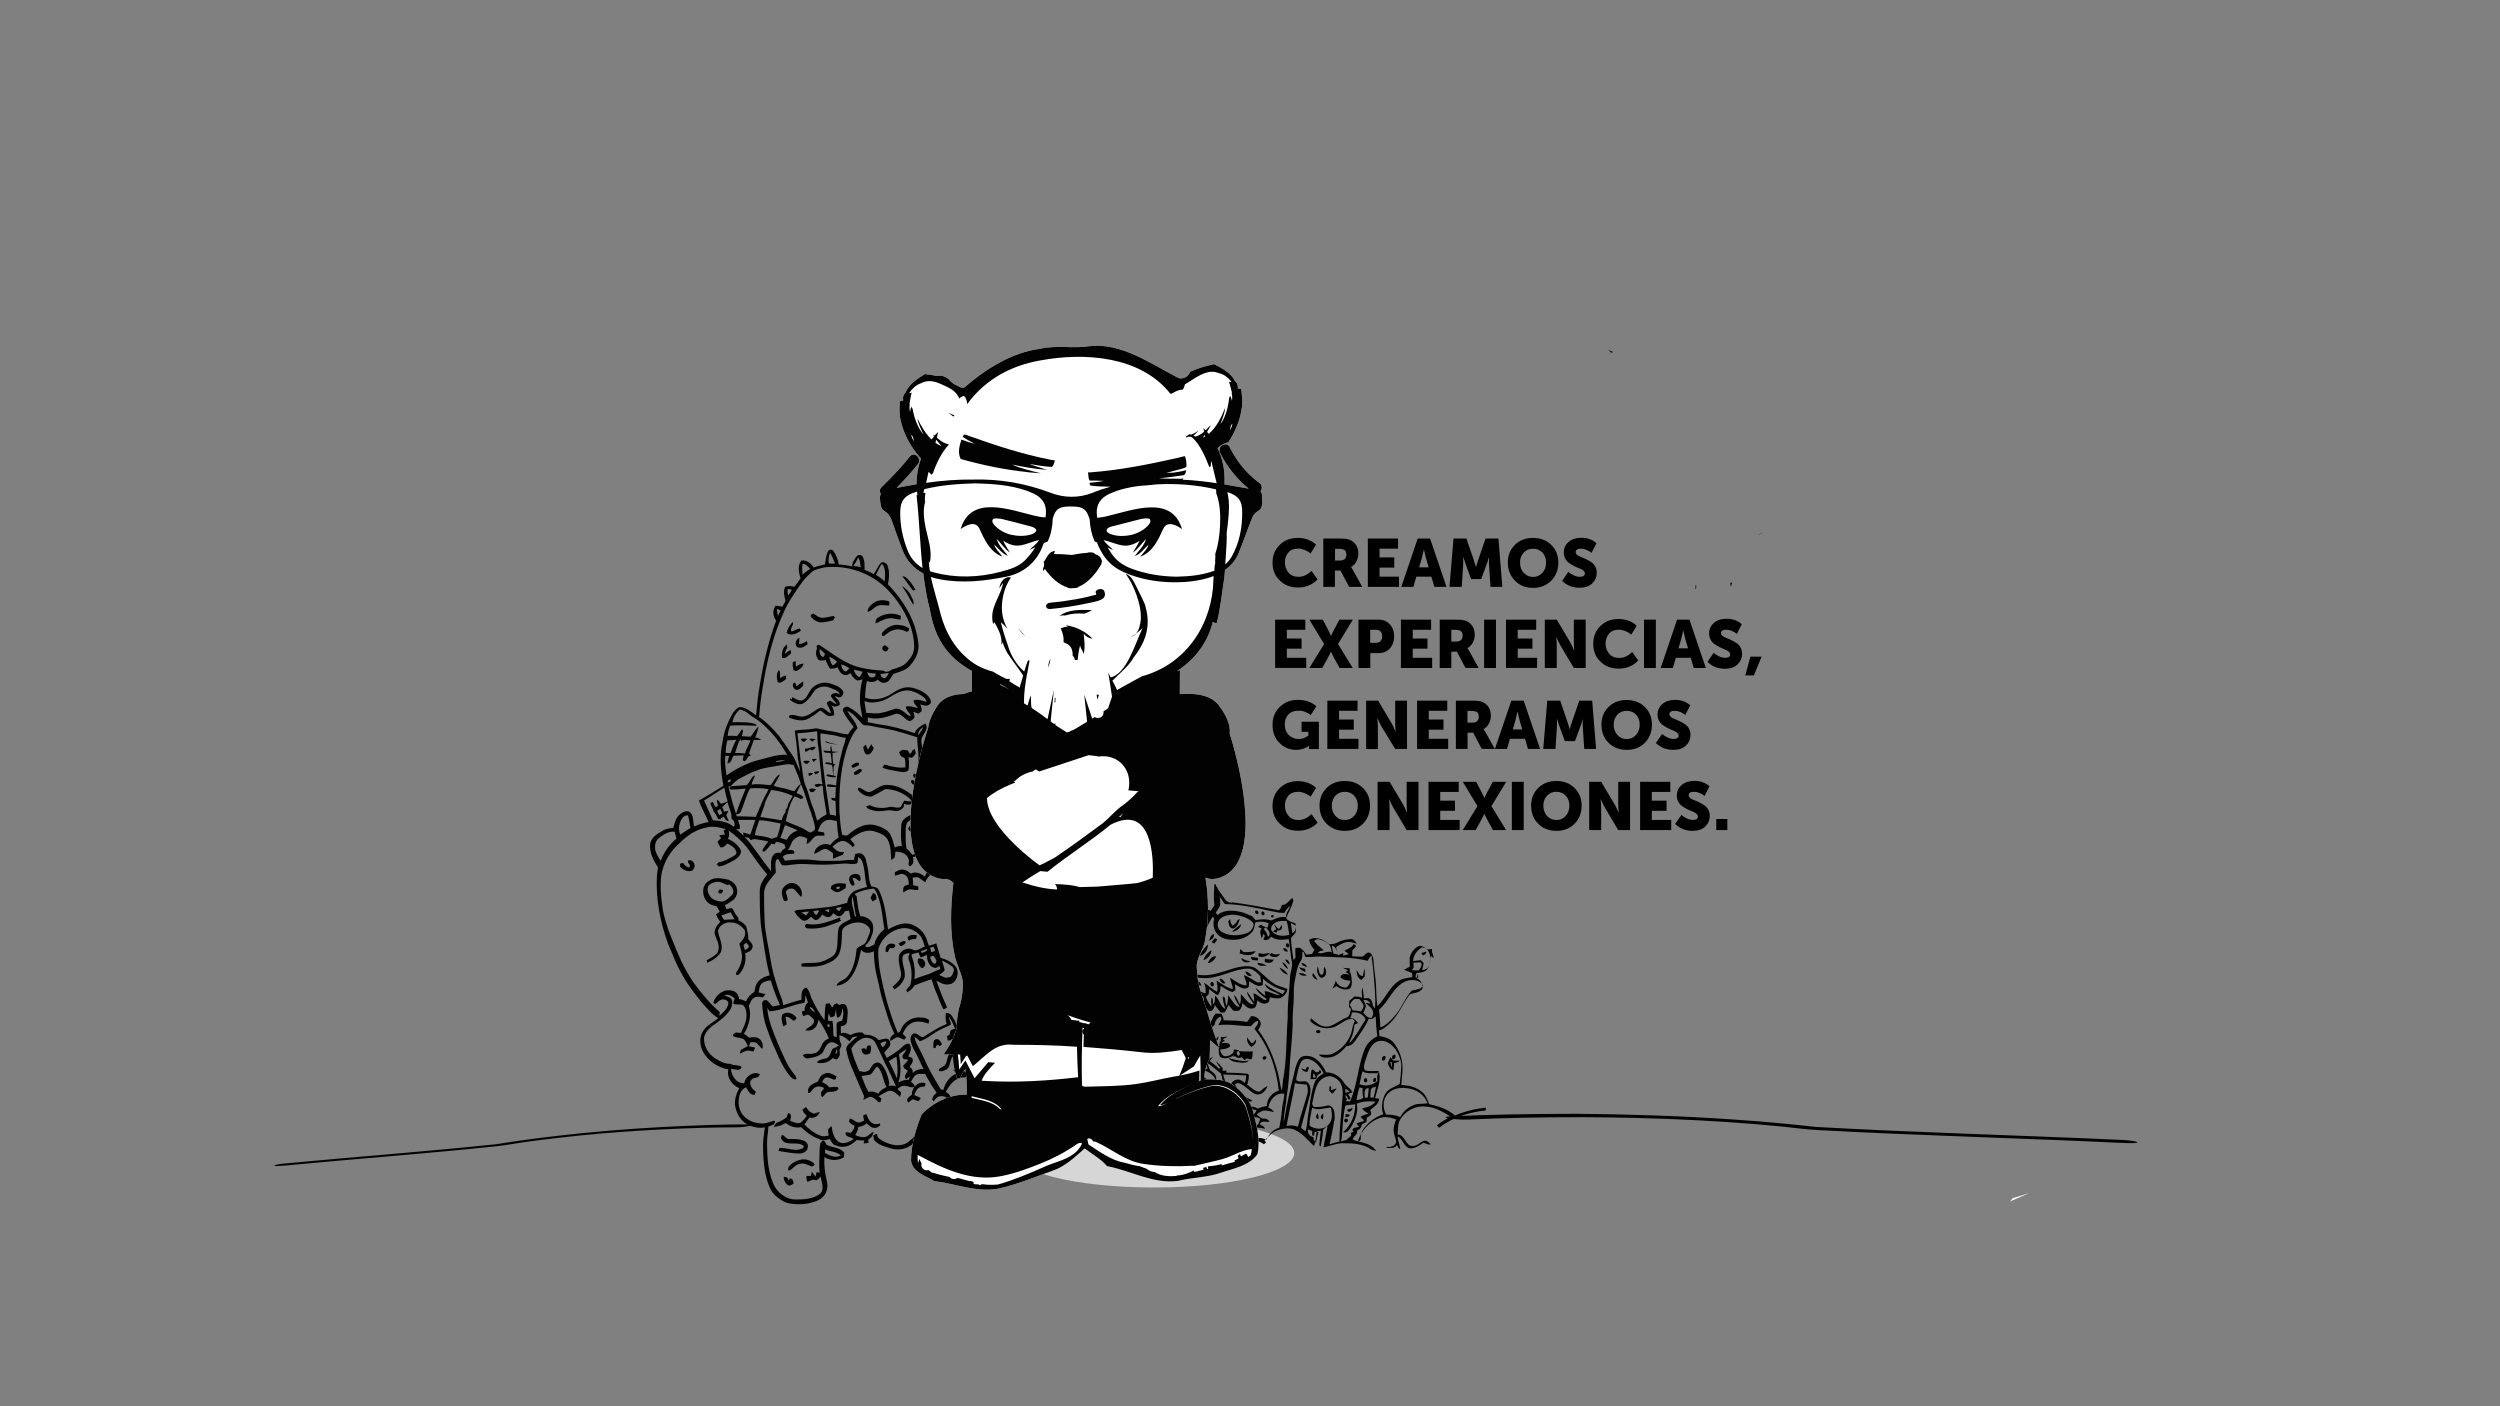 <svg version="1.1" id="Capa_1" xmlns="http://www.w3.org/2000/svg" x="0" y="0" width="1920" height="1080" style="enable-background:new 0 0 1920 1080" xml:space="preserve"><rect width="100%" height="100%" fill="#808080" stroke="none"/><style>.st1{fill:#020203}.st2{fill:#fff}.st3{fill:#020202}</style><ellipse cx="886.2" cy="885.5" rx="107.8" ry="26.5" style="fill:#d6d6d6"/><path class="st1" d="M905.3 877.3c-1.1 1.6-2.4 3.3-5.6 4.7 1.1-1.1 2.5-2.2 4.3-3.4 1.4 2.3 3.3 3.8 5.6 4.2l-1.9-2.7c1.4-.2 2.5-.2 3.7-.4 3.7-2.1 6.5-5.4 8.9-8.7 2-2.7 3.9-5.4 6.6-7.4 4.9-4.6 12.5-3.9 17.7-1.5 4.8 2.3 8.1 6.8 11.2 11.2 2.3 3.2 3.3 7 5.7 10.2-.2-2-.4-3.7-1.1-6.1 3.8-2 7.4-.7 10.3 1.4l.3-.3c.4-.4.9-.8 1.3-1.1-.4-.5-.8-1.1-1.1-1.6 3.2-2.9 5.7-6.4 9.8-7.7 5.5-1.9 10.2-2 13.8-.2 5.7 2.7 9.8 8 14.4 12.3 1.1-3.4 1.5-7 1.9-10.5.2-1.1 2.1-1.1 3.3-1.3-.5 3.8-.9 7.5-1.2 11.1.4.3.9.8 1.1 1.1.7-3.8 1.6-8.4 1.9-12.9 1.2-1.2 2.3-2.3 3.4-3.1-.8 5.5-2.3 11-3.1 16.5 4.8-.7 9.3-3 14.4-3.1 7.6 0 15.3.2 21.6 4.4 1.3.9 2.9 1.2 4.4 1.5-2.8-4.3-7.9-6.1-13.3-7.2-.2-.3-.4-.6-.6-.7 2.7-7.7 8.3-13.9 14.8-16.6 4.8-2.6 10.5-1.2 14.4.3-1.1 3-2 5.6-1.9 8.5.1 3 1.6 5.6 2 8.7-.5 3.3-4.3 4.3-7.4 3.9 0 .2.1.6.2.8 2.6-.1 6.2.7 7.8-2.3.7 1.2 1 3 2.5 3.1-.4-3.2-1.9-6.2-2-9.7 1.9 1 3 2.5 4.1 4.4 1.1 1.6 2.3 3.6 4.4 4.7 4.3.8 7.9-2 11.4-4.2 1.8.7 3.6 1.7 5.5 1.3-1.1-1.2-2.9-3.5-5.3-2.7-3 1.1-5.2 4-8.5 3.9-2.8.2-4.3-2-5.8-4.3-1.4-2.1-2.8-4.4-5.8-4.5.3-3.8-.1-7.8 1.8-11.2 3.8-6.9 11.8-11.1 19.6-10.3 7.4.4 13.8 4.3 19.3 7.8-3.9 2-7.3 4.1-10.5 6.6l1.6 1.9c10.9-8.3 23.5-12 35.8-13.3 0-.7.2-1.4.2-2.1-8.6.8-16.6 2.9-23.8 6-5.5-5-13.2-7.3-19.8-8.7-1.3-3.5-2.6-7.2-5.7-9.5-3.8-3.3-8.8-4.9-15.7-5.2.3-6.3 1.8-12.8.3-19.2-.9-4.6-2.8-8.9-5.7-12.7-2.7-3.8-7.5-5.1-11.4-5.7-.1-1.4-.2-3-.3-4.4 3-.5 5.2-2.7 7.5-4.7 7.2-6.1 10.3-15.3 16.1-22.9 3.2-1.3 7.2-1.1 9.7-4.3.9-3-1.3-7-4.4-8.1.4-1.4.8-2.8 1.1-4.1 7.5-.9 8.2-3.2 9.3-10.2.2-1.1.3-2 .6-3-.1 0-.1-.1-.2-.2.7.8 1.5 1.5 2.2 2.1-.1-1.7-.6-3.5-1.3-4.8 0-.7.1-1.6.1-2.2-1.3-.1-3.1.6-4.3-.2-2-1.5-4.1-3-6.5-1.8-3.3 1.8-5.7 5.2-6.4 8.9-.1 2.2.1 4.3.2 6.5-1.3.7-3 1.6-4.4 2.5 2 .9 4.1 1.7 6.1 2.5.1 1.1.2 2 .2 3.1-3.5.7-7.4.8-10.5 3-7.3 4.8-10.1 13.5-16.4 19.3-1-6.6-.6-13.3-1.3-19.8-.5-4.9-1.3-9.8-1.6-14.8-.2-2.5-.8-5.6-3.4-6.6-1.5 0-2.4.8-3.4 1.9-.6.5-1.1 1-1.7 1.2-2.6.2-5.2-.1-7.9-.2.1-1.2.1-2.8.1-4.5 1.1-1.1 1.9-2.2 3-3.4-.7-.4-1.3-1.1-1.9-1.5-1.5 2.9-4.8 3.6-7.2 5.2 1.2.7 2.4 1.8 3.4 2.5-1.3.5-2.9 1-4.4 1.2l.2-1.9c-1.4.5-2.8 1-4.1 1.6-.4-2-.9-4-1.5-6.2 4.1-2.7 8.2-5.2 13.2-3.4.8.3 1.9.4 2.7.6-1.1-1.6-2.4-3.4-4.3-3.4-4.2.2-7.5 1-10.7 2.7-1.8 1.1-4.1 1.1-6.1 1.3-2.1-1.9-9.4-7.3-15.5-3.4.5 2.6 1.9 5.3 4.1 7.6-.7 1.1-1.3 2.2-1.9 3.3-1.3.2-2.9.2-4.4.4-2-2.9-4.4-6.7-8.4-4.8 0 2.6 0 4.8.2 7.1-.5.7-1.1 1.3-1.6 1.9-.7-5.7-1.8-11.2-1.9-16.8 1.1-1.6 2.3-2.6 3.4-4.1.8-2.3.3-4.8.1-7.1-2.2-1.2-6.1-1.7-7.2-4.3 1.8-4.5 4.3-8.7 5.5-13.2v-.2c-.2-.8-.6-1.4-.8-2.1-2.5 2-4.4 5.7-8.1 5.5-.2 1.6-.9 2.9-2 4.1-11.7-2.2-23.8-4.6-35.8-6.1-.4.2-.9.2-1.3.2-1.4 0-2.5-.6-3.1-1.3-.1.1-.1.2-.2.3-2-2.9-4.3-6.1-7.2-10 .4.1.8.2 1.1.2-1.4-.7-2-1.9-2.2-3.2-.4-.1-.8-.1-1.1-.2.1.7.1 1.6-.2 2.4 0 0 .1.1.2.1-.5 4.3-.5 8.9.1 13.8-1.1 1.5-1.9 2.9-3 4.2-2.5-.9-5.2-2.5-7.8-1.1-2.1 1.4-4.9 4-5.2 7.1 2.5-2 4.7-5.6 8.1-5.3 1.2 0 2.3.7 3.1 1.3-1.3 2.5-3 5.1-4.4 7.8-.4-.1-.8-.1-1.1-.2.1 1.2-.1 2.4-.7 3.1.2.1.4.1.7.2-1.7 4.5-3.3 9.3-5.2 13.8-.3-.3-.7-.4-1.1-.7.1.2.1.6.1.8.1.7 0 1.4-.2 2 .3.1.5.2.7.3-2.5 6.2-5.2 14.6-7.1 23.3-.3-.1-1-.1-1.4-.1 0 .3-.1.7-.2 1.1 0 .5-.1.9-.2 1.3.4 0 1.1-.1 1.5-.1-.9 5.5-2.3 10.6-3.4 16l2.1 1.3c.9-4.3 1.4-8.8 3.1-13 1.7 6.1 3.2 12.3 7.2 17.3.7 1.3 2.5 1.4 3.9.7 1.8-.5 2.2-2.4 3-3.6.9 1.3 1.9 2.5 3.1 3.6 2.8 1 4.4-2.6 4.7-4.5 1.7 2.3 3.1 3.9 4.4 5.7h3c1.2-1.6 2.3-3.5 3-5.8 1.6 1.6 2.7 3.2 3.9 4.5 1.8-.2 4.1.8 5.2-1.1 1.1-1.4 1.4-3.1 1.7-4.8 2.2 1.8 4.1 4.7 7.4 4.1 3.3.2 3.7-3.8 3.9-6.1 2.2 1.6 4.8 3.2 7.7 1.9 2-.6 1.6-2.9 2.1-4.4 2.7.7 5.4 1.1 7.9.7 2.5-1.3 5.4-3.8 5.5-7.1-3-1.2-6.1-2-9.1-3.4-6.1-3.5-10.2-9-16-12.9-13.4-5.8-31.6 11.6-48.9 3.7.6-4.9 2.2-9.8 3.9-14.3 3.2-9.8 7-19.3 12.7-28.5.4.2 1 1.1 1.2 1.3-2.2 8.4 2.6 15.4 11.7 16.2 4 .5 11.6.2 16.6-5 2.5-2 2.6-5.2 3.3-8.2 3.5-1 7-.7 10.2.6-.2 1-.5 2.3-.7 3.4-1.8-.5-3.8-1-5.2-2.3-.7.7-1.6 1.1-2.4 1.7 1.1.5 1.9.9 3 1.3-2.1 2.1-.6 5.2 0 7.6.6-1.1 1-2.2 1.2-3.4.5.4 1 1.1 1.3 1.5-.2.6-.9 1.6-1.3 2.5 2.6 2 5-.6 6.1-1.9 3.8 2.9 8.7 2.5 13.4 1.8 1.1 5.7 1.3 11.6 2.4 17.3 1 3.9-1.2 7.6-1.3 11.5-.1 3.5-.5 6.8-.7 10.2-.7 7-1.3 14.1-1.1 21.2-1.3 15.9-.6 32-3.6 47.8-.4 2.9-.3 5.7-1.1 8.4-.7-2.5-1.1-4.8-1.5-7.1-2.5-14.2-8.6-29.4-16.6-39.6 1.1-1.6 2.5-3.4 1.9-5.5-.7-3.1-3.8-5.2-7.2-5-1 1.4-2 2.8-3.1 4.5-6-1.2-12-1.1-18-1.3-.2-1.9-.8-3.4-1.6-5-1.4-.1-3-.2-4.5-.2l-.1.1c-1.4 1.3-2 2.9-2.7 4.4-.8 1.5-1.5 3.3-3 4.4-3.2 3.2-3.6 7.5-3.9 11.7-1.3 15-3.8 29.7-7.8 43.5-3 11.6-4.4 23.1-7.9 34.7-2.1-2.1-2.8-5.1-2.5-8.2-2 1.1-2 2.8-1.6 4.7.9.8 1.4 2 1.1 3.1.1.3.2.5.2.7.2-.4 0-.3-.2-.2zm66.8-165.2c1.8 2.2 4.2 4.7 2.3 7-.3.1-.4.1-.6 0-.3-.2-.5-.7-.6-1.3-.2-1.5-1.3-2.5-2.1-3.7-.3-.2-.5-.5-.7-.7.6-.2 1.3-1 1.7-1.3zM922 773.8c-3.1-3.8-5.2-8.6-6.1-14.5.2-.4.6-.8.8-1.1 1.5 2.7 4.2 4.8 6.5 6.6 1.9 1.3 1.3 4 1.1 6-1.1-1.2-2-3.1-3.4-4.2.2 1.8 1.1 3.4 2.2 4.8.2.4.5.8.7 1.1l-1.8 1.3zm-7.2-25.9c1.8 2.8 5.2 2.9 8 3.2 12.9 1.3 23.7-7.2 36.4-7.2 3 .3 5.7 2.4 8.7 5.8.1.7.2 1.3.2 1.9.2 1.5.4 3.3 1.7 4.4.1-1.1.1-3 .2-4.3 5.2 4.7 11.1 7.8 17 9.1-.7.8-1.2 2-1.9 2.7-4.6-2.4-9.7-4.4-13.7-7.9 1.4 5.6 7.9 5.4 11.6 8.7-4.1 0-7.6-3-11.8-3.1l.6 3.6c-2.8-1.8-4.9-4.2-7.5-6.1 1.7 3.9 5.1 6.1 8.4 8.4 0 .4-.2.6-.4.7-.7.4-2.2-.1-2.5-.7-.6-.5-1.2-.9-1.9-1.3-1.7-1.2-3.3-2.4-5.2-3.1.2 2.2.4 4.3.6 6.5-2.4-2.1-3.4-5.4-5.7-7.6.7 3.9 3.3 6.6 5.5 9.7-4.7.3-6.9-5.2-10.2-7.8-.1 2.5.4 5.4-.7 7.7-1.6-2.5-2.3-5.2-4.2-7.1-.2 3.6 2.6 6 3.9 9.1-1.7.2-2.9-1.1-3.9-2.3-1.7-2.1-3-4.4-4.8-6.6.1 2.7-.4 5.7-1.1 8.2-1.1-2-1.1-4.1-1.3-6.2l-1.7-1.1c-.3 3.4 1.2 6.4 1.9 9.7-4.1-2-4.3-7.4-7.8-10.3-.3 2.1.4 5.5-1.8 6.6 0-1.8.8-3.9-1.1-5.2-.2 2.4-.1 4.9.2 7.2-2-2.2-3.3-5-4.5-7.4l2.3-2.3c.1-1.4.2-2.7.3-3.9 2 1.6 4.1 3.4 6.5 4.7 2.2-1.8 2.1-4.7 2.3-7.1 2.9 1.7 5.8 3.9 9.3 4.7.6-.4 1.6-1.2 2.1-1.6-.2-1.3-.2-3-.4-4.4 3.3 1.7 7.3 5.3 10.7 1.9.1-1.4.2-2.8.2-4.1 3.4 1.5 6.9 5.2 10.7 2.5l-1.2-1.9c-.8.1-2.3.1-3 .2-1.4-.6-3-1.6-4.4-2.5-1.9-1.1-3.9-2.4-6.1-3.1.7 2.6 2 4.8 2.1 7.8-5.1.2-8.7-3.5-12.7-5.8.4 3 2 5.6 2.1 8.7-4.8-1-8.6-4.2-12.6-6.6.8 2.7 1 5.6.6 8.7-3.8-1.7-6.5-5-10.2-6.9 1.3 2.4 1.6 5 1.2 8.1-3.5-.6-5.9-3.4-8.4-5.7-.7.2-1.7-.1-2.5-.4 0-.7-.1-1.2-.2-1.9-.2-2.5-.3-4.7.1-7zm20.4-37.6c-.1-5.8 6.6-7.7 11.4-7.8 3.7 0 7.6 1.1 11.8 3.1 2 1.2 4.8 2.8 4.3 5.3-.9 3-3.1 5.3-6.1 6.1-7 2.1-13.8 1.6-18.6-1.5-1.7-1.1-2.7-2.9-2.8-5.2zm55.8-14.6c-1.1 3-3.5 5.4-3.4 8.7-3.9-.6-7 .5-11.1 2.5-3.5-1.1-7.7-1.1-12.2-.3-.9-1-1.9-2.1-2.7-3-2.8-.8-5.2-2.5-8.1-3.1-8.2-2-14.3-1.3-18.5 2.3l-1.3-1.9c1.1-1.8 2.6-3.6 3.4-5.7.2-2-.2-4.1-.3-6.1 1.6 1.5 2.5 3.6 3.9 5.2h.1c12.5.3 24.6 3.1 35.8 5.5 3.2.7 6.4 1.4 9.7 1.3 1.2-2 2.7-4.1 4.7-5.4zm-.8 22.2c-2.7.8-9 2-12.9-2.3-1.1-.8-1.1-2-1.1-2.7.2-1.6 1.4-3.1 2.7-3.9 2.7-2 6-1.8 9.1-1.7l.2.1c1 3.5 1.3 6.9 2 10.5zm-65 104.3c3.2.9 5.7 2.9 7.6 5.3.5 1.1 0 2.3-.7 3-3.7.7-6.6-2.5-8.1-4.4.4-1.2.7-2.1 1.2-3.9zm8.6 10.2c.4-4.3 1-6.5-3-9.4-.7-.4-1.3-.9-1.7-1.5-.7-1.7-1.3-3.4-1.9-5.2 3.9 2.4 6.9 5.7 10.5 8.1 1.2 5.3 3 10.6 4.2 16.1-2.6-2.6-5-5.7-8.1-8.1zm11.7 1.2c1 1.1 2.5 2.2 3 3.7 1 2.4 2.8 4.3 4.3 6.2-2.9-.1-5.7-.6-8.7-1.3-1.4-5.7-3-11.5-4.7-17 5.9.1 11.7.5 17.7.7-.1 1.9-.3 3.9-1.1 5.8-1.1-.7-2.1-1.7-3.4-2.3-3-1.1-7.1.9-7.1 4.2zm-20.2-16.7c1 1 1.8 2.5 2.2 3.9-1.1.2-2.1.3-3 .6.2-1.9.5-3.3.8-4.5zm69.9-106c.2 1.7 0 4.4-2.7 5.7-.2-1.6-.5-3.1-.7-4.7-.2-1.1-.2-2.1-.4-3 1.3.7 2.5 1.4 3.8 2zm27.7 20.5c-3.5-1.7-7 1.7-10.7.4.8-1.5 2.7-1.6 4.4-1.9-.6-.7-1.2-1.1-1.9-1.7-2-1.6-4-3.4-5.5-5.5.7-.7 1.6-1.1 2.5-1.5 2.3.3 5.6 1.3 8.5 3.6 2 1.5 1.9 4.3 2.7 6.6zm4.5 1.6c-1.1-.1-2.2-.4-3.3-.7-.6-2-1-4.1-1.3-6.1 3.3.7 4.3 4.6 4.6 6.8zm65.5 12c-.2 0-.5.1-.7 0 .5-1.7.9-3.4 1.2-5.3-.6-.8-1.3-1.6-2.4-2.3-1.9.2-3.9.5-5.7.7 0-5.2 4.1-8.8 6.6-10.5 2.2 0 4.4 1.2 5.2 3.1 1.8 3.2 1.8 7.4.1 11.4-.7 1.9-2.5 2.5-4.3 2.9zm-1.2-4.5c.3 1.6-1.1 3.4-2.1 4.8-1.8 0-3.4 0-5.2-.2.2-.6 1.1-1.5 1.3-1.9 0-1.4-.1-2.6-.2-3.9 2 0 3.7-.1 5.2-.3.7.5.9 1 1 1.5zm-4.5 10.2c.1-1.5 0-3.6 1.8-3.8.1 1.1.2 2.8.2 3.9v.2c-.7-.3-1.3-.4-2-.3zm-27.1 38.4c-.1-1.4-.2-3-.2-4.5-.2-3-.4-6-.8-9.1 7.8-6.6 10.7-17.7 20.7-22 4.7-1.7 10.9-1 13.2 3.4-1.6 3.2-5.7 2.9-8.7 3.9-5.5 5.7-7.8 13.6-13.3 19.6-3.1 3.6-6.4 7-10.9 8.7zm4.4 66.9c-5.1-10.5.7-20.2 12.3-20.5 9.5.2 15.8 3.3 19.7 11.8-3.4.6-7 0-10.5 1.3-4.3 1.6-7.7 4.5-9.9 8.1-.3.8-.8 1.6-1.9.8-2.7-1.1-5.9-1.5-9.7-1.5zm-21 20.6c-1.4-.3-2.8-.5-4.7-1.6.7-1.5 2-3.1 3.3-4.4 0-.4.2-1.6.2-2.3 1.4-.9 3.1-1.7 3.3-3.6 0-1.1.8-1.6 1.9-2 .7-.2 1.5-.7 1.9-1.3.2-1.2.3-2.3.4-3.1 1.9-1.1 4.1-1.9 3-4.4-.6-1.6-.5-1.6.7-2.4 2.6-2 5.5-4.1 5.7-7.7l-3.1-.4c1.5-6.8 4.8-13.3 3-20.2-1.9 2-1.3 4.8-1.3 7.1-3.9 3.4-9.3 4.2-13.7 2.3l2.2-9.8c3.6 2.2 7.5 1.1 11.4 1.5.5-.7 1.1-1.3 1.6-1.7-3.7-.3-7.5.5-11.1-.6-1.6-3.1.2-6.5 1.1-9.6 1.3-4 3.2-9.7 7.6-12.2 10.5-4.4 19.3 9.4 19.3 18.5-.2 5.2-.7 9.8-1.2 13.8-4.4 2.5-9.9 3.9-11.9 9.1-1.2 3-2.9 8.9-.7 14.1-7 2.5-12.7 7-16.1 12.7-1.1 2-1.2 4.4-1.3 7l-1.5 1.2zm3-40.8c-.2 3 0 5.2.5 7.2-1.3 1.5-3.4 1.5-5.2 1.9.6-3.6 1.2-6.7 2.3-9.8l2.4.7zm1.7 7.2c-.2-2.8-1-7.6 3-7.2-.2 2.5-.5 4.7-.7 7-1 .3-1.7.4-2.3.2zm4.2-.1c.2-2 0-4.2.5-6.2.6-1.6 2.4-1.8 3.9-2.1-.7 2.9-1.1 5.5-1.9 8.4-.6-.1-1.8-.1-2.5-.1zm-31.3 36c1.5-6.6 2.8-13.2 3.9-19.7 0-3.4.3-7.7-3-9.7-1.4-1.1-3-.2-4.5 0-3 .7-6.1.7-8.5.7-.5-.7-1-1.6-1.3-2.2 2-8.5 2.6-21.4 14.3-21.5 8.9 2.4 9.9 9.8 8.9 17.5-.7 11-2.1 21.6-2.3 32.7 1.9-.3 1.7-2.1 1.9-3.4.6-8 .9-16.2 2.7-24.1 2.4-1 5.2-.5 7.6-1.2.2 8.3-3.3 16.3-9.3 21.5 3 1.1 4.8-1.9 6.1-3.9 4-6.6 5.5-12.7 4.4-18 4.3-1.7 9.3-2.2 14.4-1.5-2.4 3.3-6.5 4.2-10.2 5.2 1 2 3 2.9 4.8 3.9-2 .6-4.2 1.3-6.1 2.4.5 1.4 2.6 1.9 2.5 3.4-1.9.6-3.8.8-5.6 1.9.7.7 1.2 1.7 1.9 2.5-2.3.6-6.6.7-4.3 3.9-.6.2-1.5.5-1.9.7l-.2.1c1.8 2.5-2 3.7-3.4 5.5-4.2 1-8.5 1.6-12.8 3.3zm-15.3-14.3c-.3-4.7 1.2-9.3 1.9-13.9 4.6 2.5 9.4.1 14.3 0 .6 2.2 2.4 9.1-1.9 13.2-3.8 4.1-10.3 3.5-14.3.7zm2.9 8.7c-2.8-.3-4.8-3.3-4.2-5.9 1.2.4 2.3.9 3.4 1.2-.3 1.3-.2 2.5.2 3.7 1.8.2 1.2-2 1.5-3.1.8.1 2.2.1 3 .2-.7 2.4-1.3 5-1.9 8.1-1.1-.8-2.1-2.1-1.9-3.9l-.1-.3zm-9.5-7.2c1.1-4.5 2.4-8.9 3.6-13.2 1.1-4.2 2.4-8.4 3.4-12.7.4-2.6.6-6.3-1.7-8.7s-6 .2-8.4-1.6c-1.1-.5-.3-2.3-.2-3.4.9-3.8 1.5-7.6 3.4-11 1.2-2.2 4.3-2.7 6.5-1.9 4.3 1.4 7.7 5 10.8 10.7-3 1.8-5.9 3.9-7.1 7.4-1.9 5.6-3 11.6-3.7 17.3-.5 2.7-.9 5.2-1.3 8.2-.5 3.8-.7 7.5-1.7 11.4-1.7-.7-2.8-1.7-3.6-2.5zm-2.4-.8c-2.7-1-5.7-1.3-8.7-.5 2-11.2 4.5-21.8 6.4-32.9 3 .7 6 .7 9.1 1.1.9 2.5 1.1 5.4.3 7.8-1 3.4-2 6.9-3.1 10.3-1.5 4.5-2.8 9.3-4 14.2zm-10.3-6.3c-.2 1.1-.7 2.1-.7 3.1 0-3.4.7-7 1.1-10.3.5-3 1-5.7 1.1-8.7 1.2-7.2 1.9-14.3 2.3-21.5.6-11.7 2.1-23.3 2.5-35.1-.3-5.8.4-11.6.7-17.4.4-4.7-.2-9.6.6-14.3 1.3-5.7 1.6-12 5-17 1.4-2 1-4.6 1.1-6.9 1.8.1 1.5 2.7 2.2 3.9 3.4.6 6.9-.2 10.3-.2 12.8.6 25.4.3 37.7 3.3.8-1.7 1.8-3.1 3-4.3 0 4.1 1.1 7.9 1.3 12 .7 9.6 2 19.2 1.3 29-.7-.7-1.2-1.8-1.8-2.5 0-2.1-.7-4-2.3-5.2-1.3-.7-3-.2-4.4-.1-.3-2.8-.5-5.6-1.1-8.5-.9 2.6-.5 5.4-.2 8.1-1.9-1-4-1-6-1.1-1.4 1.1-2.6 2.3-3.9 3.4l-.1.1v.1c-.1 1.1-.2 2.8-.2 4.3.5.6 1.2 1.5 1.6 1.9-.9 2.3-.9 6-4 6.6-2 .8-3.9 2-5.7 3.1-3 1.7-6 3.8-9.7 3.6-4.8-.1-7.9-3.7-11.4-6.4-.2.7-.4 1.6-.6 2.1 4.3 4.5 10.8 6.5 16.4 5.2 2.8-.4 5-2.1 7.2-3.4 2.8-1.7 5.5-3.5 8.9-3.6l1.9 1.9c-2 3-1.9 6.6-3.1 9.8-2.3 6.6-7.5 12.1-13.9 15.2-3.4 1.5-7.1.7-10.8.7 2.1 2.9 6 2.5 9.1 2.1 4.4-.8 8.2-4 12.2-8.5 5.4-.2 6.9-4.8 9.8-8.7 2.8-3.8 5.3-7.9 7.2-12.3h3.1c.6-.7 1.5-1.5 2.3-1.9.2 5.1.5 10.1 1.3 15.2-3 1.5-7.1 4.4-9.3 8.9-5.7 13.2-5.7 28-11.7 41.2-1.1-.1-2.3-.1-3.4-.2.5-.6 1.1-1.1 1.2-1.9l-1.2-.7v-2.3c.8 1.1 1.6 2 1.9 3.1l.6.7c2.5-1 .1-2.9-.6-4.4 1.1-.5 2.3-.9 3.4-1.3-.8-1.7-2-2.9-3.4-4-1.2-1.1-2.4-2.1-3.1-3.4-3-4.8-8.2-8.1-13.7-7.9-3.1-6.1-7.5-12.8-15.4-12.7-1.8 0-3.8.4-5.2 2.3-2.3 3.4-3.3 7.6-4.1 11.6-2.9 11.5-5.4 22.7-7.3 34.2zm46.8-22.9c1.1.6 2.2 1.5 3.3 2.3-1.1.2-2.1.6-3.4.8 0-1.1 0-2.1.1-3.1zm15.7-65.9c1.9 2.5 5.2 3.9 5.5 7.1.5 1.5-.4 3.1-1.1 4.4-3 .4-4.6-1.9-6.4-3.9.7-1.7 1.7-3.3 2-5.2-.2-1.5-1.1-3.1-1.9-4.4 2.4-.7 4.4.5 5.5 2.7-1.1-.2-2.4-.7-3.6-.7zm-6.3 15.6h.2v.2h.2c-1.5-2-3-4.3-6-4.2.5-1.5 1-3 1.2-4.2 4.2-.5 9 1.1 10.5 5.5-2.6 3.6-4.6 7.5-7.1 11.2-.7.6-1.3 1.6-1.7 2.4-1.1 1.4-2.1 3.2-3.7 4.4.5-2.3 1.8-4.2 2.5-6.4.8-2.5 1.1-5.2 1.5-7.8.7-.4 1.7-.8 2.4-1.1zm-4-9.9c-.6-1.6-1.2-3-2.1-4.3.9-1.5 2-3.6 3.9-4.4 1.3-.1 2.5.1 3.7.2 1.1 1.6 2.3 2.9 3 4.7.3 1.6-1.1 3.4-1.9 4.7-1.9-.5-4.1-.6-6.6-.9zm-107 83.1c.8-2.9 3-7.7 7.7-9.8 4.7-2 10.2-1.2 14.3 1.9-3 1.8-6.6 4-6.5 8.2 1.1-.6 2.1-1.6 3-2.3 4.6-4.5 8.4-6 14.9-4.4-1.1 2.7-2.9 4.1-5 4.3-.9 1.3-1.6 2.4-2.4 3.7 2.7-2.2 6.8-4 10.2-1.1-.5 1.1-1.1 2.5-1.6 3.9-1.1.7-2 1.7-3.1 2.5 3 0 5.9.3 8.2 1.1-.2-1.3-1.1-2.1-2.1-2.5-.9-.4-1.6-.8-1.7-1.6 1.7-2.4 5-1.1 7.5-1.3-.9-1.2-2.3-2.8-4.3-2.5-2.4.3-3.9-2-5.7-3.1 5.2-4.6 7.3-3.1 13.4-1.9-1.1-1.6-2.5-2.8-4.4-3.4.8-6 6-11.9 12.2-10.7-.1 4.5-1.7 8.8-1.9 13.2s-1.3 8.7-1.9 12.9c-4.2 1.1-7.7 4.4-10 9.3-3.4-1.9-7.5-1.9-10.7.1-6.1-12.1-15.6-20.7-30.1-16.5zm-9.1 6.9c-3.4 3.9-5.9 8.6-10 11.6 4-16.5 6.6-32.9 10.7-49.5 1.9 3.2 4.8 5.2 8.4 5.6 3.6 2.7 6.7 6.1 9.1 9.3 3 4 8.6 2.4 12.9 3.7.4-.7.9-1.4 1.5-2.2 2 1.1 4.3 2.4 6.6 1.1-2.7-2.2-6.6-2.8-8.9-5.3-2.1-2.1-2.7-5.2-4.7-7.4 1.6-.9 2.7-1.1 3.9-.7 2.4 1 4.3 2.5 6.2 4.1 2.8 2.3 6.1 5.7 10 3.9 2.2-.9 4.4-3.5 5.2-6.1-2.1 1.1-4.1 2.5-6 4.4-3.9 0-6.6-3.3-9.7-5.5.7-1.7 1.3-4.2 1.3-6.6 0-.5 0-.8-.2-1.1-.5-.6-1.6-.7-2.4-.7-5-.5-9.8-.6-14.8-.7.1-.5.2-1.1.2-1.6-1.1 0-2 .2-3 .2 0-.7.2-1.6.2-2.1-1.7-1.9-3.3-3.7-5.2-5.5.9 2 1.7 3.5 3.4 5.3-.4.2-.8.5-1.1.7-2-2.3-4.8-4.1-7.2-6 .8-1.1 1.9-2.2 2.7-3.3-1.3.7-2.9 1.7-4.4 2.5-.2-.7-.6-1.6-.7-2.1.3-2.9.5-5.4.7-8.4.3-2.7.5-5.2.7-8.2.6-3.9 3-6.6 5-8.5-.1-3 2.2-4.9 4.2-6.1 2.1 2.1-.7 4.5-1.5 6.6 8.4-1.1 16.6.8 25.1.8 1.6-1.8 3.1-3.9 5.5-4.1.2 2.5-1.5 4.3-3 6.1 10.2 12.3 16.8 28.6 18.8 47.4-4.7 1.6-9.3 5.9-9.1 11.9-2.7.4-5.2 1.1-7.1 2-2-1.4-4.1-1.5-6.2-1.6-1.1 0-2.3 0-3.4-.2-4.8-3.5-11-4.9-16-3.1-6.2 1.7-9.8 7.9-10.5 13.3-2.7 1.9-5.2 3.8-7.2 6.1z"/><path class="st1" d="M966.2 701.9c1.1-1-.6-3.2-1.9-2.5-1.2 1.1.5 3.2 1.9 2.5zm2.8-1.6c-.8 1 .2 3.2 1.6 2.5 1.4-.8 0-3.8-1.6-2.5zm9 4.1c.4-1.3 0-2.1-1.6-1.5-.6 1.4.3 2.1 1.6 1.5zm-33.2 1.7c-.3.1-.7.2-.8.7-.3.3-.5.4-.7.6.4 2.1.7 5.8 3.9 5.7 3.1-1.1 4.2-4.7 5-7.4l-1.9 1.1c-.6 1.8-1.8 3-3.7 4.1-1.2-1.4-1.7-3-1.8-4.8zm1.4 9.5c3.5-.3 6.4-2.7 7.1-5.8l-.6.3c-2.4 1.7-4.7 3.5-6.5 5.5zm35-1.2c2.5.8 4.3-1.5 3-4-.6 1.2-1.3 2.3-1.9 3.1-1.6-.7-2.6-2.5-3.9-3.7l1.8 3.9-2.7 1.5c1.1.4 2.2.9 3 1.1.2-.7.5-1.3.7-1.9zm-52.7 8.1.4-.2c2.7-1.1 3.8-3 3.4-5-2.4.5-3 3.2-3.8 5.2zm4.7-2.1c-.8 1.1-1.9 2-2.7 3.1.6.5 1.3.9 1.9 1.2l.2-.1c.9-1.1 1.6-2 2.4-3.1-.6-.2-1.3-.7-1.8-1.1zm54.7 4.3c-1.2 1.1.4 3.8 1.9 2.7 1.2-1.2-.5-3.8-1.9-2.7zm-66 9.3c3.9-1.1 5.8-5.2 5.8-8.7-2.2 2.2-4.8 5-6.3 8.7h.5zm63.6-5.6c-.2 1.5 2.1 2.8 3.4 2.5v-.2c.2-1.4-2.2-3.3-3.4-2.3zm-33 .5c-.2 1.1-.2 2.4-.4 3.4 1.8.6 3.9 1.2 6.2 1.2 2.5.1 4.8-.8 6.1-3-3 .5-6.2.9-9.3.7-.7-.8-1.9-1.6-2.6-2.3zm-22.6 1.1c-3 2.1-4.8 4.4-5.6 7.4 3.1-1 5.9-4.2 6.1-7.6l-.5.2zm161.7 1.9c.3.5.9 1.1 1.2 1.9 1.2-.7 2.8-1.1 2.4-3-1.3.5-2.4.9-3.6 1.1zm-124.9-.1c-.2.7-.2 1.8-.1 2.8.6.2 1.6.3 2.4.3 2.5 0 4.7-1.1 6.4-3.1-2.9.3-5.7 1.5-8.7 0zm9.9.1-1.9 1.5c1.4 1.3 3.4 1.8 5.2 1.6 1.4-.2 2.5-1.1 3.1-2.4-2.2.3-4.5.8-6.4-.7zm-49.1 7.8c2.9-.3 5.4-2.4 6.5-5.3h-.2c-3-.3-5 2.8-6.3 5.3zm38.7-4.1c-1.8-.2-3.6-.4-5.5-.7 0 3.3 3.3 2.5 5.5 2.7v-2zm-6.5 2.5c-2.2-.2-4.4-1.1-6.3-2.4.3 3.5 4.4 4.3 7 2.5l-.7-.1zm11.7-1.9-.1 2.6c2.8 1.1 5.8 1.1 7-1.9-2.5.1-4.6-.1-6.9-.7zm19.3 4.5c-.6-1.8-1.4-4.3-3.7-3.7l.1.2c.7 1.7 1.9 2.9 3.6 3.5zm-18.5.6c-1.6-1.1-3.9-1.6-6.6-1.9.8 3.4 4.8 2.1 7.2 2.2l-.6-.3zm12.6-2.5c.7 2.4 2.3 4.2 4.5 5.5l-.2-.4c-.5-2.1-2.2-4-4.3-5.1zm19.1 3.8c-.9-1.8-2.4-2.9-4.3-3.1l.1.2c.1 1.7 2.1 2.6 4.2 2.9zm-1.4 1.6c-1.4-.5-3-1-4.7-1.3.8 1.9 2.8 2.8 4.7 3.6v-2.3zm9.3-.8c-.4 1.6-.4 3.1.3 4.3.4 1.2 1.1 2.8 2.3 3.1 1.8.5 3.7-1.3 3.9-3.1.5-1.7-.2-3.9-1.3-5.2-.7 2 .4 5.4-1.9 6.2-2.7-.5-1.9-4.1-3-6l-.2-.6-.1 1.3zm14 9.4v.9c-.6 1.8-1.6 3.6-2.5 5.5 1-.7 2-1.2 3.1-1.9 2.2 1.8 7.3 3.9 10.7 1.7 2.1-3.6.8-8.1.2-12.1l-.7.2v-3.4c-1.7-.2-3.4-.2-5.2-.4l.6.3c.8.7 2.5.8 3.1 1.9-.7.3-1.3.8-1.7 1.1 1.1.4 2.2 1.1 3 1.9-2.5-.7-7-1.1-6.9 2.3 2.1 2 5 2.1 7.7 2.4-.3 1.5-1.1 3.9-3.4 5.2-3.7.2-7.2-2.2-8-5.6zm-43.2-9.7c1.4 2.8 3.7 4.8 6.6 5.5l-.3-.6c-1.8-2.4-3.9-4-6.3-4.9zm60.1 3.1c-.5-.4-.7-1-.8-1.4 0 2.5.2 6.1 3.7 7.8.7-.8 1.7-1.9 2.5-2.7.2-2 .3-4.1-.3-6-.4 1.8-.8 3.9-1.1 5.7-2.1 0-3.2-1.6-4-3.4zm-81.6 2.8c-1.4-1.8-2.9-2.7-4.7-3 .7 2.5 2.5 4.4 4.8 3.3l-.1-.3zm42.5.3c-1.6-1.7-3.9-2.3-6.3-1.8l.2.2c1.8 1.8 3.9 1.8 6.1 1.6zm4.9-2c-1.9 2.2 1.3 4.9 3.4 5.2-1.2-1.8-2.1-3.5-3.4-5.2zm53.9 63.9c-.6.3-1.3 1.5-1.1 2.3 0 .7.5 1.1 1.1 1.1 1.8 0 2.8-4.6 0-3.4zm7.7 2.3c1.8.2 2.7-4.5.1-3.4-.7.4-1.3 1.6-1.1 2.3-.1.7.4 1.1 1 1.1zm-129.4-59c-1-1.5-2.3-3.2-4.3-2.8 1 1.9 2.1 4.5 4.7 3.4l-.4-.6zm-18 2.5c-.5-1.5-1.1-2.9-2.7-3.4-.9 1.8.8 3.3 2.7 3.4zm7.3-2.5c-1 1-.2 3.3 1.3 3.1 2.1-.7.5-4.7-1.3-3.1zm80.8 37.3c-.7 2 3 2.3 3.3.7.2-1.7-2.5-1.8-3.3-.7zM951 811.2c-.7-.9-1.1-1.9-1.4-3.2.8-.4 1.5-1.1 2.1-1.5-1.1-.1-1.9-.2-3-.3l-.2-.7-.2.7c-.2-.1-.6-.1-.8-.2.1.7.1 1.1-.1 1.7v.4c-1.5 2-4 3.2-7 3.1-2.3-1.1-3.2-3.6-3.4-5.2 2.7-.2 5.7-.4 7.7-2.4.1-3.4-4.6-2.6-6.9-2.3 1-.8 1.9-1.6 3-1.9-.6-.3-1.1-.7-1.7-1.1.7-.8 2.3-1.1 3.1-1.9l.6-.3c-1.8.1-3.4.2-5.2.4v3.4l-.7-.2c-.5 4-1.9 8.3.2 12.1 4.1 2.4 8.7-.2 10.7-1.5-.2.6-.9 1-1.2 1.3.6-.2 1.3-.2 1.9-.4 1.6 1.5 3.4 1.8 5 .7l2.3 2.2c.6-.4 1.5-1 1.9-1.2 1.1.3 2.1.7 3.3.7 1.2-1.8.9-4.1 1.1-6.1-3.4.1-7 .1-11-.2.5.6 1 1.2 1.3 1.9-.3.9-1 1.4-1.4 2zm13.5-12.8c-1.1 1-1.6 2.9-3.4 2.7-1.2-1.3-2.2-3-3.4-4.4-.2 3 1.1 5.9 3.4 7.3 2.7-1.5 3.8-3.3 3.4-5.6zm-28.8-2.5c-.7.7-1.2 2-2.3 1.9-.7-1-1.6-2-2.3-3.1-.2 2 .5 4.1 2.3 5.2 1.9-.9 2.6-2.3 2.3-4zm119.7 32.1c-1.1.7-1.3 3.1.4 3.1 1.5-.4 1.5-4.2-.4-3.1zm-21.5 31.1c-1.1-.1-2 1.2-1.4 2.1.2.5.7.8 1.3.8.5 0 .9-.3 1.1-.7.9-.9.2-2.1-1-2.2zm-18 .6c.4-1.4.5-3 .4-4.5-2 1-2.9 3.7-.4 4.5zm-3.4-.2c.4-1.5-.1-3.1-.4-4.4-1.8 1.2-1.9 3.9.4 4.4zm21-1.5c1.2-.1 2.9-.3 3.1-1.9-1.1-.3-2-.4-3.1-.6l-.2 2.5h.2z"/><path class="st1" d="m1067.9 811.9-1.4 3c-.3.7-.5 1.3-.7 1.9.9 2 1.9 4.5 4.3 5.2.4-1.9.6-3.9.6-5.7 1.4 0 3.2-.4 4.4-1.7-1.8 0-3.4 0-5.2-.1-.7-.8-1.2-1.9-2-2.6zm0 4.7-.2-.5c.6-.7.9-.8 1.1-.2.3.9.3 2.9-.1 3.6h-.1c-.1-1-.4-2.1-.7-2.9zm-19.1 14.7c2.3-.1 1.1-4.4-.7-3.1-1.1.7-.7 3 .7 3.1zm-14.3 20.9c.4 1.2 1.1 1.6 1.4 1.7 1.5 0 2.8-1.7 3-3-1.4.3-3.1 1-4.4 1.3zm-12.1-17.8c-.4 0-.8 0-1.4-.1 0 1.1-.1 2.3-.1 3.4l2.3 2.3.2-.2c1.1-.9 2.3-2.5 3.1-4-1.3.4-2.8 1.1-4.3 1.5.1-.9.2-2.1.2-2.9zm-188.5 28.5c.2-.4.7-1 1.1-1.6l-3 1.9c.3-.1.5-.2.7-.3.5-.2.9-.2 1.2 0zm173.4-41.2c-.6 2.6-.6 4.8-.8 7.1 1.3-.1 3-.1 4.4-.1v-1.1h.7c-1.6-3 5.9-2.7 1.8-6.1 0 2-1.2 2.1-3.1 1.9-.9-.9-1.5-2.6-3-1.7zm3.2 5.9c-.6 0-1.6-.2-2.1 0 0-1.1.1-2 .2-3.1 1.1.4 1.6 1.6 1.9 3.1zm-38.7-16.4c-1.2-.4-2.9 1.1-1.8 2.3.3.3.9.5 1.5.2 1-.4 1.8-2.1.3-2.5zm30.8 10.4c-1.1-.5-2.2-.9-3.3-1.1.8 1.6 2.8 2.9 4.7 2.7.3-.7.5-1.1.7-1.7.3-.5.4-1 .7-1.3-.4-.4-1.1-.9-1.5-1.1l-1.3 2.5zm-43.4-7.2c-3.8 1-7.6.1-11.4-.7-1.3-.4-3-.8-4.3-1.1 2.1 2.8 5.6 3.2 8.7 3.4 2.7.2 5.1.7 7-1.6zM633.7 569.1c.4.8 1 1.4 1.8 1.5 2.5.6 5.3 1.1 7.9 1.1-3.3-.4-6.7-1.3-9.7-2.6zm-8.6 24c.3.5.9 1.3 1.3 1.6.8-.6 3-.9 2.6-2.3-1.3-.2-2.9.1-3.9.7zm-.3-122c-.9.6-3.3 1.1-1.6 3.1 1.9 1.9 4.3 3.7 7.1 3.8 3.3 0 6.5-.8 9.7-1.6.3-1 .6-1.8 1.4-2.3-.4-.3-1-.8-1.3-1-2.5.3-4.9 1.1-7.4 1.3-3.2.6-5.7-1.5-7.9-3.3zm-20.7 15c3.3 2.6 7.8.6 11-1.8-.3-.4-.6-1.3-.8-1.6-2.4.3-4.3 1.9-6.5 2.3-1.4-2.6 2.1-4.7 1.1-7.4-2.3 2.3-4 5.2-4.8 8.5zm9.8 11.3c2.4.4 4.4-1.3 6.3-2.6-.1-.8-.3-1.6-.4-2.4-2.1.9-3.9 2.5-6.2 2.1.1-1.5.4-3.1.4-4.5-3.5.4-4.2 7.5-.1 7.4zm-11.1 4.8c.3-1.6.9-3.4 1.8-4.7 0-.9 0-1.8-.1-2.5-3.5 1.9-4.4 6.5-3.8 10.2 3 1 4.8-1.9 6.9-3.5-.1-.6-.1-1.9-.3-2.4-1.8.4-3.2 1.9-4.5 2.9zm14.3 7.4c-2 .1-4 1.1-5.8 2.4l-.3-4.3c-.9.3-1.5.6-2.1 1-.4 1.8 0 3.5.4 5.2.1 1.3 1.8 1.6 2.8 1.3 2.2-1.4 4.6-2.8 5-5.6zm84.1-56.1c.5-.1 1.5-.4 1.9-.5-2-3.5-4.3-7.3-7.7-9.8-.6-.5-1.8-.5-2.5-.6 3 3.4 5.5 7.5 8.3 10.9zm-1.4 4.4c-1.3-3.3-4-5.9-7.1-7.8 1.5 2.6 3.5 4.9 4.8 7.6 1.1 2.3 2.5 4.5 3.9 6.8.9-2.5-.7-4.6-1.6-6.6zm-28.6 4.9c-2.4 1.8-4.9 3.8-4.9 7.2 3.7-.9 5.7-4.8 9.4-5.2 2.3-.4 4.7.3 7.1.3 0-1.1.9-2.6-.4-3.4-3.7-1.1-7.9-1.1-11.2 1.1zm1.3 16c3.3-1.3 6.2-3.5 9.8-3.8 3.1-.9 6.2.9 9.3.8.1-.9.1-1.9.3-2.8-5.3-2.6-11.8-2.1-16.9.9-1.8.8-2.9 2.7-2.5 4.9zm5.5 6.6c-.9.9-1.4 3.3.8 3 2.4-1.6 4.5-3.9 7.6-4.5 3.4-1.3 7.1 0 10.2 1.4.4-.3 1-.8 1.4-.9 0-.5 0-1.5.1-1.9-3.3-2.1-7.3-2.9-11.2-2.5-3.5.8-6.6 2.7-8.9 5.4z"/><path class="st1" d="M504.5 672.8c-.9 17.4 2.3 34.8 8.7 52.4 3.5 8.1 6.4 16.1 11 23.8 4.2 7.7 9.6 14.5 15.1 21.3 3.8 4.2 7.4 8.7 12.3 11.6-3.3 3.1-8.1 4.9-10.8 8.8-3.9 4.7-3.7 11.7-.9 17 4 7.3 11.5 12.2 19.5 13.6-1.6 6 2.8 12.3 8.4 14.4-2.5 4.4-4 9.3-3.1 14.4 1.1 4.7 3.4 9.4 7.4 12.3 5.3 3.7 12.3 4.8 18.6 2.6 1.3-.6 2.6-1.1 3.9-1.6.3-.9.5-1.5.6-2.3-.1-.1-.6-.3-.8-.4-3 .8-6 2.3-9.3 2.1-5.4 0-10.8-2.1-14.4-6.3-3.7-4.5-4.2-10.7-2.5-16.1.8-2.5 2.5-4.4 4.8-5.4 1.3 2.6 3.1 6 6.5 5.9l1-2.5c-2.4-1.6-4.7-4.4-4.3-7.4.5-2.8 3.7-3.3 5.9-3.7.6-.9 1.3-1.5 1.6-2.3-5-2.8-11.3 1.6-12.1 6.9-5.9.3-9.9-5.5-10.2-11 2.5 0 7.4 2.3 8.1-1.6-2.5-1.8-5.9-.6-8.6-2.3-3.3.1-6.2-1-8.9-2.6-5.8-2.8-10.5-8.2-11.2-14.7-1-5 2.9-9.3 6.7-12.1 5-3.5 10.1-7.1 13.3-12.2 1.4-2.1 2-5.3 1.1-7.8-1.1-2-3.7-2.3-5.7-3.1 2.9-1.4 6 .3 8.1 2.5-.3 1.3-2.1 3.1-.5 4.2 2.3.5 4.9-.3 7.1 1 2.4 2.5 2.6 6.2 2.3 9.4-.3 4.3-2.5 7.9-4.2 11.7-1.3 0-2.6-.3-3.9-.4-.9.8-2.9 1.6-1.9 2.9 2.6 1.4 5.7.9 8.2 2.5 1.3 1.4 2 3.3 3 5-1.8 1-3.5 2-5.4 3-.4 1-.6 2-.9 3 2.1-.9 4-2.3 6.3-2.5 1.4.1 2.8.5 4.2.8.5-1 1-2 1.4-3-1.6-.4-3.1-.8-4.8-1 .3-1 .6-2.1 1-3.1 1.8 0 3.7-.4 5 .6 1.3 1.3 2.5 2.9 3.8 4.2 1.1-.1.6-1.6.8-2.4-.1-3-2.6-6.2-5.8-6.3-1.6-.1-3.1.1-4.8.3-1.3-1.1-2.6-2.3-4-3.1 2.4-2.6 3.1-6.3 4.2-9.6 1-3.8.8-7.9-.3-11.8 1.3-2.1 1.6-4.8 3.9-6 1.9-1.5 4.5-.8 6.8-.4.9-.9 1.4-1.8 2.1-2.5-1.8-.5-3.4-.9-5.3-1.3.6-2.3.5-5.2 2.5-6.9 1.8-1.8 4.4-2 6.8-2.4 1.9 6.4 4.3 12.7 7.1 19-2 .3-3.8.8-5.7 1-1.6-1.5-2.6-3.7-4.7-4.8-1.9-.6-3.5 1.3-3.3 3 .4 6.2 1.3 12.3 3.4 18 2.1 5.7 4 11.5 6.8 17 2.9 7.1 6.2 14.1 11 20.1 1.4 1.5 3 3.5 5.3 2.5-.3-1.3-.8-2.5-1.6-3.4-6-6.9-8.9-15.6-12.8-23.9-3.4-8.8-7.7-17.8-8.1-27.5.6.9 1.1 1.9 1.6 2.8 9.2-.5 17.6-5.2 26.8-6.5.8-1.5.9-3.3.6-5.2 0 0 .3-.1.4-.1.8 1.8 1.3 3.4 1.8 5-2 1.5-2.6 3.9-2.6 6.4-.9.1-1.4.4-2.1.5.3 1.1.3 2.5 1.1 3.5 1.6-.1 3.4-1.9 4.7-.5 1.5 1.5 4.5 3 3.4 5.5-1.1 3-4.8 3.5-6.5 6 2.1.4 4.8.3 6.7-1.4 2.3-1.6 2.8-4.4 3.5-6.8 3.1 4.5 5.7 9.3 7.9 14.4-2.3 1-4.4 2.4-5.3 4.8-1.3 3-3 6.5-6.7 6.8-2.6 1-5.8-.9-8.1 1.4 1 1.3 2.1 2.6 3.9 2.3 3.9-.5 7.9-1.3 11-3.9 2-2.6 2.5-6.8 5.9-8.1 2.3-1.1 4.8.6 6.8 1.9-1.1 1.5-3 1.9-4.7 2.8-1.5 2.4-1.8 5.9-4.5 7.2-2.6.9-5.9.6-7.6 3.4 4.2 1.1 9.1-.1 12.1-3.4 1 .3 2.1.6 3.1 1 2.1-1.4 2.8-3.7 2.4-6-.9-2.4 2.3-4 .9-6.3-1-2-1.3-4-1.1-6.3 3.1.5 5.5 2.5 7.8 4.7l1.9-3c1.4-.4 2.9-.8 4.3-1-2.4 2-4.9 4-7.2 6.3-1 1-1.5 2.5-1.6 3.8 1 5.7 2.9 11.2 5.3 16.5 2.9 6.5 5.5 13.1 8.4 19.4l-.5 3c1.8-.9 3.1-1.9 5-2.5 2.8.1 4.7 2.4 6.7 4.2h1.3c.4-.9.6-1.9.8-2.8-.8-.6-1.4-1.3-2.1-1.8 2.8-1.5 5.4-3.7 8.6-4.2 3.3 0 5.5 2.6 7.8 4.7.4-1 .6-2.3.9-3.3-1-.9-1.9-1.9-2.9-2.8 1.5-1.1 2.9-2.4 4.8-2.4 2.9-.3 5.7 2 8.6.8-.3-1.8-1.6-2.9-3-3.7 1.1-2 2-4.4 4.2-5.7 2-.9 4.4-.4 6.7-.5 2.6 4.9 5.5 9.8 8.8 14.4-1.6 1.4-3.4 2.9-3.3 5.4.3.3.8.9.9 1.3 1.3-1.4 2.4-3.5 4.5-3.9 1.9-.5 3.7.1 5.4.6-1.8 1.9-4.8 4.3-2.5 7.1 1.3-1 2.4-2.5 3.7-3.3 1.9-.9 3.9-.9 5.9-1 .6 1.6 1.1 3.3 1.8 4.9l.4.9c.6-.4 1.3-.9 1.8-1.3-.4-1.9-.6-3.8-.8-5.7 2.6 0 5.4 0 7.4-1.9-2.5-2.6-6.5-1.1-9.4.1-1.8 0-3.4 0-5 .1-.6-1.8-2.1-3-3.8-4 3-5.2 7.1-11 13.6-11.1 4.5-.8 8.4 2.1 11.1 5.4.3-.9.6-1.8.9-2.5l-2.5-3.3 1.4-1.4c1-.4 1.9-.8 2.9-1.1 2.9.4 5.2 1.8 7.4 3.5-1.8 1.3-4.4 3.3-3.4 6 1.9-.5 3-2.6 4.9-3.3 2.8-.9 5.5-1.1 8.3-1.9.3-.6.5-1.9.6-2.5-2-.3-4.3.1-6.5.5-3.3-3.1-7.3-5.9-12.1-5.7-2.3-3.3-3.9-7.1-5.7-10.7 2.6-3.3 5.7-6 8.3-9.3 1.3-1.5.6-3.5.8-5.3-1.8-1.3-3.5-2.4-5.8-1.6-4.3.5-5.9 4.8-7.8 7.9-3.7-5.9-6.7-12.2-9.6-18.5-1.5-2.4-3.1-6.4-6.7-5.5-.5 2.8-.1 5.5.6 8.3-6 2.4-11.5 5.9-16.9 9.4-3 2.6-5.3-3.3-8.6-2-1.9.9-2.1 2.9-2.3 4.5.4 3.5 2.1 6.7 3.8 9.8 2.4 4.3 4 8.7 6.3 12.8-3 0-6.2.9-8.4 3.1.4-2.3-.9-3.8-2.5-4.8 1.4-1.5 2.8-3.1 2.6-5.4-.1-1.9-2.3-1.9-3.5-2.5 1.5-2.9 3.3-6.9.8-9.7-3.4-.6-5.4 2.8-7.9 4.7-3.1 2.3-6.2 4.3-9.4 6.2l-1.9-4.2c1.9-2.5 5.9-4.9 4.3-8.6-1.5-3.7-5.8-1.3-8.6-.9-2.4-2.9-6.2-4-9.8-4.2-1.4.3-1.9-.9-2.6-1.6-3.3-.5-6.4.3-9.2 1.9-2.3-1.1-4.8-2.4-7.4-1.3 0-1.8-.1-3.5-.1-5.4 2.3-.3 4.7-1.4 4.8-3.9.3-3.9 1.3-8.1-.5-11.7-.9-2-3.7-1.8-5.4-.8-.8-.4-1.3-.9-2-1.3-.4.3-1.5.8-2 .9-.6.5-.6 2.3-1.6 2.1-.8-.9-1.3-2-1.8-3-.9.1-2 .3-3 .4-.9 4-.6 8.3-1 12.5-3.7-4.7-6.7-9.8-9.2-15.2-1.8-3.1-1.9-7.2-4.8-9.7-4 .9-3.8 6-3.7 9.3-4.8 1.1-9.3 2.8-14 4.2-.3-1.6-.5-3.1-1.1-4.8-2.5-6.2-4.4-12.5-6.3-19-.1.1-.4.3-.6.4.3-.3.5-.3.6-.4-1-3.8-1.8-7.9-2.4-11.8-1.5-9.8-4.2-19.8-4.5-29.7-.3-7.1-.5-14.1-.4-21.2.3-6.3 5.5-10.7 9.1-15.5-.3-3.1-.8-6.4.1-9.4.5-.3 1.3-.8 1.6-1 1.1 1.6 1.6 3.7 3.3 4.9 2.9.4 5.8-.4 8.8-.6 6.2-.9 12.3 0 18.6.1 6.7.3 13.1-.3 19.6-.8 3.7-.3 7.4 1.3 10.7-.4.1-1.6.4-3.1.5-4.8 1 .9 2.1 1.8 2.8 3 2.8 6.4 1.8 13.6 4 20.1-3.1.8-6.4 1.8-9.4 3-3.4 1.8-5.4 5.4-5.8 9.2-4 1-8.3 2.5-12.6 3-8.2 1.1-16.4 1.8-24.7 2.5-1 0-2.3.3-3.3 1 1.1 2.6 3.4 5 5.9 6.8 2.4 1.6 5-.8 6.9-2.5 1 .9 2 2 3.3 2.5 2.6 0 3.9-2.4 5.2-4.2 1.6.9 3.3 2.3 5.2 1.9 1.6-.3 2.5-1.8 3.4-3 1.3 1 2.4 2 4 2.4 2.4 0 3.9-2 4.9-3.9.9-.1 2.1-.4 3.1-.5l1.3 6.5c-3.4 2-8.2 3.3-9.3 7.4-1.3 5.8 0 12.1-2 17.8-1.4 3.7-5.3 5-8.6 6.7-5.5 2.6-12 1.3-17.9 2.3 0 .6.1 1.8.1 2.3 5.9.3 12.1.5 17.8-1.6 4.5-1.6 9.3-3.9 11.2-8.6 2-5.3 1.8-11 2.1-16.5 0-3.3 3.4-4.8 5.9-5.9 4.4-1.8 10.1-2 13.7 1.4 1.8 1.3 2.3 3.5 1.6 5.4-.8 2.3-1.8 4.8-2.9 7.1-1.5 2.6-5.4 2.6-7.1 5.2-.8 7.3-2.1 15.4-7.2 21.3-2.3 3-7.1 3.1-8.3 6.9 3.8-.4 7.6-2.1 10.1-5.2 5.4-6.3 7.2-14.5 8.8-22.4 2.3 3.1 6.7 2.8 9.8 1.1.1 7.3 1 14.6 2.9 21.7 1.5 5.8 2.3 11.7 4.3 17.4 2.5 8.2 4.7 16.5 8.6 24.2-1.9 1.5-3.9 3-3 5.7 1.4-.9 2.8-1.9 4.2-2.6 2-.9 4 .8 5.9 1.4 1.1.5 1.4-1.3 1.9-1.8-.9-.9-1.8-1.8-2.6-2.5 1.3-3.1 3.1-6 6-7.8 4.2-2.9 9.6-1.4 13.9-.1.1-.8.5-1.8.4-2.6-1.8-1.8-4.3-2-6.7-2.1-5.4-.5-11 2.4-13.9 7.1-1 1.6-1.3 4.3-3.5 4.7-6.8-16.1-11.2-33.1-14.2-50.4-.4-4.9-1.3-9.8-.5-14.7 2.4-7.8 9.7-14 17.9-15.2 5.3-.8 10.8 1.8 14.1 5.8 1.9 2.4 2.5 5.5 3.5 8.3-3 .6-6 4.2-9.2 2.3-4-2.1-8.9.4-10.6 4.2-1.1 5.3 1.3 10.1 1.6 15.2-.4 3.9-3.8 6.5-6.5 9.1.3.6 1 1.6 1.3 2 3.8-2 6.7-5.5 7.9-9.4.9-5.2-2.4-10.2-1.6-15.4.3-2.5 3.4-2.8 5.4-3.1-.4 1.6-1.3 3.1-.8 4.8 2.4 5.9 2.9 12.5 1.6 18.8-.5 2-2.3 3.1-3.4 4.8.3.5.5 1.4.6 1.8 2.3-1.3 4.5-2.8 5.5-5.2 4.4-1.9 8.8-3.3 13.3-4.9 1.1 2.9 1.8 5.9 3 8.7 2.3 4.8 3.5 9.8 6.2 14.4 1.1 0 1.9-1.1 2.8-1.6-3.3-6.7-5.8-13.6-8.3-20.5 2.9 1.6 5.9 3.5 9.3 3 6.4-.3 9.3-9.6 5.2-14.1-2.9-3.3-7.1-5.3-11.2-6.3-1-3.7-2.3-7.4-3.3-11.1-1.9.6-3.8 1.3-5.7 1.8-.8-2-1.3-3.8-2-5.7-2.6-6.8-10.1-12.2-17.6-11.3-4.3.5-8.2 2.5-11.8 4.5-1.4-10.3-2.4-20.9-7.1-30.3-1-2.3-3.7-2.3-5.7-2.8-2.3-4.7-1.8-10.2-3-15.4-1-3.1-.8-7.1-3.8-9.2-1.6-1.5-3.7-.5-5.5-.4-.4 1.6-.8 3.1-1.1 4.8-3.7-.5-7.1.4-10.7.5-6.5 0-13.1.5-19.5-.4-7.6-1-15.2-.6-22.8.4-.6-1-1.1-2-1.6-3 2.3-2.9 5.7-1.8 8.7-2.5 1.1-3.1-2.9-2.8-4.9-2.8 1.5-1.5 2.1-3.4 2.9-5.3 1-2.5 3.4-4.2 5.9-5.2 2.3 0 4.3.6 6.2 1.9l-.5 4c3.5-.9 4.4-5.3 7.8-6.2 2-.3 3.9-.1 5.9-.1 0-.6-.1-1.9-.3-2.5-1.6-.4-3.1-.5-4.8-.8 1.1-2.8 2-5.9 4.8-7.6 2.9-2.4 6.7-.9 9.8-.3.3 4.3.6 8.4 1.4 12.6-2.6 1.5-4.7 3.4-6.5 5.8-4.9-2.5-12 1.1-12.3 6.7 2.9-.8 5-2.8 7.8-3.8 2.8 0 4.7 2 6.7 3.4-.1 1.3-.1 2.8-.1 4.2 2.4-1.1 5-2 7.6-3.1.3-.5.8-1.5 1-1.9-1.6-.3-3.4 0-4.8-.8-1.5-.9-2.9-2.3-4.2-3.4 2.1-2 4.7-4.2 7.8-4.5 3.3.1 5.5 2.5 7.8 4.7.4-.4 1.3-1 1.6-1.3-.9-1.9-2.3-3.4-3.5-4.7 4.9-4 11.1-7.6 17.6-6.3 4.2 1.3 9.1 2.6 11.2 6.8 2.5 4.7 2.3 10.2 2.6 15.4.8-.6 1.8-.9 2.5-1.6.6-1.5.6-3.1.8-4.8 4 .1 9.1 1.4 10.1 5.9 1 1.9-1.4 4.7 1.4 5.4.9-.8 1.5-1.6 2.1-2.5.3-1.6 0-3.1-.1-4.8 2.6.1 5.5 0 7.9 1.3 3.1 1.5 4.7 4.7 6.4 7.4-2.8 1.3-4.3 3.8-5.2 6.5-3-2.4-7.1-4.3-10.8-2.3-1.8-1.4-3.5-2.9-5.9-3-2.3-.5-4.3.9-6.3 1.9 0 .8-.1 1.8 0 2.6 2.5-.1 5-2.3 7.4-.6 3 1.3 3.1 4.7 3.3 7.4-1.3.6-3.1.6-3.9 2-.8 1.3-.3 2.9-.4 4.2 1.5-.8 2.9-2 4.5-2.4 2.3 0 4.5.5 7.1.5-.1-.9-.1-1.9-.1-2.8-1.1-.4-2.6-.6-3.9-.9 0-2-.1-3.9-.4-5.9 1.4 0 2.9-.5 4.2-.1 2 1 3.7 2.6 5.5 3.8 1.3-3.7 4.2-6.8 7.9-7.6 2.1-.6 4.2-.3 6.3.1.4-.9.5-1.9.8-2.8-2.1-1-4.5-1.5-7.1-1.6-1.5-2.8-2.9-5.9-5.4-7.8-2-1.1-4.2-2.4-6.5-2.8-2-.5-4 .6-5.9 1.4-1.4-1.9-2.8-3.5-4.5-4.9-.9-4.9-.6-9.7-.6-14.6.3-2.4.3-5.3 2.5-6.5 3.8-2.5 8.8-3 13.1-1.8 2 .5 4.5 1.5 4.9 3.8 1 4 .9 8.2 1.4 12.1.3 3.5.8 7.1.3 10.5-1 1.4-2.6 2.4-3.3 4.2 1.1-.6 2.4-1.3 3.7-1.9.3 1.6.8 2.9 2.5 2.8.1-1.1.1-2.4.3-3.7 5-1.4 9.8.8 13.9 3.4-.4-1.3-.8-2.8-1-4-4-2.3-8.8-3.3-13.3-2.1-.1-4.5-.5-8.8-.8-13.3-.3-4-.3-8.4-2.8-11.8-1.5-1.5-3.7-1.9-5.7-2.6-.3-2.1-.5-4.5-.6-6.8 0-2.8-.3-5.4-.4-8.2 3.5-1.8 5.4-5.3 8.1-8.1 3-2.6 7.2-.6 10.2.8 3.7 1.5 6.5 4.5 6.9 8.4-1.8-.3-3.5-.9-5.3-1.3-1 1.3-1.8 2.8-2.9 3.9-3.8.3-7.7-.8-11.5-.1-1.9.4-3.3 1.9-4.9 2.9.3.3.8.9.9 1.3 4.8-2.1 9.8-1 14.7-.9 2.5 0 3.9-2 4.5-4.2 1.4.4 2.8.9 4.2 1 1-.3 1.9-.9 2.8-1.4-.3-3.3-.9-6.5-3.4-8.9-3.8-3.5-9.2-5.4-14.4-5.3l-.1-1.6c0 .3.1.8.1 1-4.7.9-6.5 6-9.8 8.9-.4-3.1-.4-6.3-.8-9.4-.9-7.9-.4-16-1.3-24.1-.4-2.9-1.5-6.2.4-8.8 1.6-2.9 4.7-6.5 1.9-9.6-3.3 1.8-6.9 3.8-8.1 7.4-8.4-2.8-16.9-5.3-25.7-6.5-3.7-.5-6.9-1.4-10.5-1.9.3-1.1.3-2.4.1-3.7 7.3 2.3 14.9-.3 21.7-2.8 3.9-.4 6.3 3.7 9.4 5.3 2.1.9 3.9-1 4.9-2.6-.1-1.4-.5-2.9-.9-4.2 1.3.4 2.6 1 3.9 1.4l2.5-1.9c0-1.9-.4-3.5-1.1-5.2 2.1.6 5.2 1.9 7.2-.1 2-1.4.5-3.9-.5-5.5-3.4-4.2-8.8-6.4-14.1-7.4-5.3-.8-10.3 1.9-14.5 4.7-5.8 4-13.7 5.8-20.5 3.1.1-4.3.6-8.7 1.4-12.8 2 .9 4.3 1.1 6.5.3.5-.4 1.4-1 1.8-1.3 1.5 1.5 3.4 3 5.7 2.3 3.5-.5 4.4-4.3 6.4-6.7 4.4-1.6 9.6-2.6 12.8-6.5 4.2-4.7 7.2-10.8 6.3-17.1-1.9-17.5-11.5-32.9-23.3-45.2.9-5 1.5-10.7-.9-15.6-1.3-1.1-3.3-2-4.5-.8-2.5 2.3-3.5 5.8-5.5 8.6-2.3-1.3-4.5-2.4-7.1-3.3-.1-3.4.3-6.9-1.4-10.1-1.1-2-4.2-1.5-5.2.3-1.4 2-3.1 4.4-2.8 7.2-3.5-.9-7.1-1.3-10.5-1.6-.3-3.5-1.8-6.9-3.7-9.9-1-1.8-3.7-1.9-4.5 0-1.6 3-1.8 6.7-2.3 9.9-2.9.6-5.8 1.4-8.7 2.3-1.9-3.1-5.4-5.7-9.3-5.4-3.4 3.9-2 9.3-.8 13.9-1.5 2.3-3 4.3-4.7 6.4-2.3-.6-4.9-.9-7.2.1-1.5 3.7-.5 7.3.4 10.7-.8 1.5-1.6 2.9-2.4 4.5-1.8-.4-3.4-.6-5.2-.8-2.6 3.4-2.1 8.2.4 11.5-6 16.1-9.9 32.9-12.6 49.9-1.5 7.6-2 15.1-2.8 22.8-4-2.6-7.7-6.4-12.8-6.3-2.5 1.1-4.5 3.4-5.8 5.9-3.3 6-6 12.7-6.9 19.6-2.8 11.5-1.8 23.4.4 34.9-6.2 3.9-12.3 7.8-18.8 11.3 1.8 5.7 5.2 11 7.4 16.6-3.9.6-7.6 1.8-11.1 3.4-1-3.8-.1-8.7-3.5-11.2-2.3-1.3-5.2 0-7.1 1.6-3.3 2.5-4.5 6.8-5.3 10.6-3 .4-6.2.8-8.7 2.5-3.9 2.3-8.6 5-9.2 10.2-.5 6.4 2.6 12.5 6 17.6 0 1.9-.7 4.3-.8 6.8zm212.3 61.3c1.3 1 1.8 2.6 2.5 3.9-.4.8-.8 1.6-1.1 2.4-2.3-.5-3.4-3.1-3.9-5.4.9-.6 1.8-.9 2.5-.9zm1.4-3.7c-1 .4-2 .5-3 .8-.4-1-.5-2.3-.8-3.4.6-.3 2-.5 2.6-.6.4 1 .8 2.3 1.2 3.2zm10.3 20.2c-2.6.9-5-.8-7.3-2 1.6-.8 3.3-1.9 4.3-3.5-.3-2.4-1.5-4.7-2-7.2 2.5.8 4.8 2.3 7.1 3.9 1.4.9 2.3 2.3 1.9 3.9-.7 2.2-1.5 4.8-4 4.9zm-21.4-15.3c1.6-.6 3.3-1.1 4.9-1.9-.4 3.9 1.4 8.8 5.5 9.8 1.4.6 2.8-.6 3.9-1.4l.8 2.5c-3.1.8-5.8 2.6-8.8 3.7-3.7 1.3-7.4 2.4-11.1 4 .4-3.8.5-7.7-.4-11.5-.1-2.6-1.8-4.9-1.8-7.4 1.6-.9 3.5-1.1 5.3-1.6.5 1.4 1 2.5 1.7 3.8zm.1-4.7c1.6-.6 3.3-1.3 4.9-1.8-.1 2.1-2.5 2.3-4.2 3.1l-.7-1.3zm-85.8-30.5-2.4 3c-1.1-.8-2.4-1.6-3.5-2.5 1.8-.2 3.8-.5 5.9-.5zm3.1-.3c1.4-.4 3-.6 4.5-.6-.3 1.4-1.3 2.6-2.1 3.7-1.1-.9-1.9-2-2.4-3.1zm12.5-1.5c-.1.8-.3 1.6-.4 2.4-1.1-.5-2.1-1-3.1-1.6 1.1-.5 2.3-.7 3.5-.8zm9.4-1.8c-.6 1-.9 2.3-1.6 3-1.4.3-2-1.1-2.8-2 1.4-.5 3-.8 4.4-1zm11.1 7.3h-1c-.6-5.2-3.4-10.2-1.8-15.4 1.3 5.1 1.4 10.4 2.8 15.4zm-.8-17.4c4.3-2.3 9.3-3.5 14.5-4 2 2.3 2.9 5.3 3.8 8.1 2.5 7.6 2.8 15.2 4.2 23-3.7 3.3-6.8 7.1-7.7 11.8-2 1.1-4.2 2.6-6.7 1.9 0-.4 0-.9-.1-1.3 2.4-1.8 3.9-4.4 4.7-7.2 1.5-3.1 1.6-6.9.4-10.2-2-3-5.4-4.9-9.1-4.9-1.4-4.2-2-8.6-2.5-12.8-.3-1 .3-2.9-1.4-3.3l-.1-1.1zm88.4 120.5c-.3-.5-.8-1.5-1-1.9 1.4-2.8 2-5.9 4.5-7.8 1.3-1.1 3.3-1.3 4.7-.5.5 1.1.3 2.5-.8 3.3-2.2 2.1-5.2 3.9-7.4 6.9zm-35.7 5.4c-2.3-5.3-5.8-10.1-7.1-15.9 1.6.5 2.9 2.3 4.2 3.3 6-1.9 10.8-6.8 16.6-9.4 2.4-1.3 4.9-1.9 7.2-3.5 0-2-1.5-3.7-1.6-5.7 2.3 2.4 3.5 5.9 4.8 8.9-1.5.5-4 .9-3.9 3 .1 1.6-1.1 2.4-2.4 2.8.3 1 .5 2.3.6 3.3.5 0 1.6-.1 2.1-.1.3-.3.9-.8 1.3-1 .9.8 1.9 1.3 2.8 1.9 0 .9 0 1.8-.1 2.8-.5.3-1.3.8-1.6 1 2.1 1.4 4.9-.6 5.2-2.9-.3-1.4-.6-3-1.6-4.2-1.1-.8-2.9-1.1-3.5-2.5 1.4.1 2.8.8 4 1.1 5.2 8.6 9.2 17.5 14 26.2-.8.9-1.6 2-2.4 3-4.3-2.4-9.6-1.8-13.7.1-5 2.4-8.6 7.3-9.8 12.6-.4-.1-1.5-.4-2-.5-4.7-7.9-9.5-15.8-13.1-24.3zm-31.4-7.9c-.6-.9-1.3-1.9-1.9-2.8 1.1-1.5 2.9-1.6 4.5-1.9.2 1.9-1.2 3.4-2.6 4.7zm20 24.9c-2.9-.3-5.8.8-8.1 2.1 2.5-6.9 1.8-14.6.5-21.7 1.8-1.5 3.8-2.6 5.7-4-.6 1.8-1.8 3.4-2.9 4.8 0 .5-.1 1.4-.1 1.8l1.1 1.1c.8.4 3-.4 3 .9-.9 1.4-2.1 2.8-3.4 3.9-.4 2.1 1.6 2.9 3.3 3.9-.3 2.1-3.9 4.4-1.1 6.7.9-.9 1.9-1.4 2.8-2.1-.3.6-.6 2-.8 2.6zm-15.4-14.4c2-1 3.8-2.5 5.9-3.3.6 5.4 1.3 11.1.3 16.5-1.8-4.4-4-9.1-6.2-13.2zm-15.5 23.8c-2.4-3.7-3.7-8.2-5.5-12.3 2.3-.3 4.3-.8 6.5-1 2.6-1.4 3.1-4.7 5.7-6.3 4.4 4.2 4 10.7 7.1 15.7-2.5 1.3-5 2.6-6.3 5.2-2.4-1.5-5-2.1-7.5-1.3zm-4.4-41.3c3.4-1.1 8.1.1 9.7 3.7 2.6 5 4.9 10.5 7.4 15.7 3.1 5.5 5.4 11.6 8.3 17.3-1.9-.4-3.8-.4-5.8-.1.5-.9.9-2 .5-3-.6-3.9-2-7.4-3.7-10.7-1.4-2.1-3.5-5.3-6.5-4-2.6.8-3.4 3.5-5 5.5-1.8 1.3-4.2 2-6.3.9-.3 0-.9.1-1.3.1-2.4-5.8-5-11.5-6.2-17.6 2.1-3.4 5.3-6.3 8.9-7.8zm-20.9 11.8c-.1-1.1.3-2.4.9-3.4.4 1 .6 3.6-.9 3.4zm.8-12.7c-1-.3-2.5-.1-2.5-1.5-.4-3.5 0-7.3-.8-11-1 0-2 0-3 .1-.8-1.9 0-3.9.1-5.9.6 1 .8 2.4 1.6 3.1 1 .1 2-.6 3-1 .3-1.6.6-3.3 1-4.9.5 2.1-.1 4.5 1.3 6.3 3.3-1.3 3.1-4.8 3.9-7.6.8 3.3.6 6.8-.5 9.8-1.4.5-4.2.6-4.2 2.8l.1 9.8zm-6.4-9.8c1.1-.1 1.5 1.9.4 2s-1.8-2-.4-2zm-10.3-9.1c-1.5-1-3.4-2.1-4-4.2 2.2.2 3.1 2.4 4 4.2zM519.5 644.1c-5.5 4.5-9.6 10.5-12.1 17-1.8-2.5-3.4-5.4-4.2-8.4-.4-2.9-.1-6.3 2.3-8.6 3.5-2.9 7.7-5.8 12.6-5.4.4 1.8.9 3.5 1.4 5.4zm8.9-17.9c.9 3.3 1.4 6.5 1.8 9.8-2.8 1.5-5.3 3.4-7.8 5-1.8-4.4-.9-9.9 2.4-13.6.9-.9 2.4-1.3 3.6-1.2zm33.3 2.5c2.1 1 2.8 4.2 2.3 5.7-.1.1-.6.3-.8.4-4.3-3.8-10.3-4.4-15.7-4.8-2.3-5.2-4.4-10.1-6.8-15.2 5.2-3.1 10.3-6.7 15.6-9.9.6 3.7 1.5 7.1 2.5 10.5-1.6 1-3.4 1.3-5.2 1.9-.9-1.1-1.5-2.5-2.8-3-1 2 1.9 4.3-.4 5.4-1.9.1-2-2.6-2.8-3.8-.9.3-1.4.5-2.1.8.5 2.3 2 4 2.4 6.3 1.4 1.5 2.4 3.4 3.3 5.3.1 1 1.3.8 2 .9.5-1.1 1.8-1.6 2.8-1.9.8 1.6 1.6 3.5 3.8 3-.8-1.3-1.5-2.8-2-4.2.5-1.1 1.1-2.4 1.6-3.4-1 .3-2.3.5-3.3.6-.4-1-1-2.3-1.4-3.3 1.1-1.4 2.5-2.8 4.2-3.8.8 4.2 3.4 8.3 2.8 12.5zm-9.3-2.6-1.6-3.3c.9-.6 1.5-1.1 2.3-1.6.6 1.1 1.3 2.3 1.6 3.5-.7.4-1.5.9-2.3 1.4zm57.1-38.5c1.9 4.8 4.2 9.3 5.5 14.4-1.9 1.4-3.3 3.3-4.5 5.2-1.5.9-3.1-.4-4.8-.8-3.7-1.3-7.8-1.4-11.5-3 1.6-2.9 3.5-5.7 4.9-8.7-3.8 1.4-4.7 5.8-7.4 8.3-4.8-.3-9.6-1.3-14.4-.4.1-2.5 2-4.7 2.6-7.2-3.3 1.3-3.8 5.4-6.5 7.6-3.9.3-8.1.6-12.1.8-.3.9-1.9 2.1.1 2.5 3.8.3 7.6-.5 11.3-.6-2.6 6.4-5.4 12.7-7.4 19.3-2.5-6.9-4.2-14-5.8-21h1.4c2.4-2.3 4.5-4.9 7.6-6.3 4-2 8.1-4.5 12.6-5.9 4.7-2 9.6-2.5 14.5-3.4 4.7-.6 9.3-2.3 13.9-.8zm-6.3-3.8c-2.3.8-4.7 1.3-7.1 1.4-.1-.3-.1-.5-.1-.6 2.3-.6 4.7-.8 7.2-.8zm-37.8 41.4c1.4.3 2.9-.5 3.5-1.6 2.5-5.9 4-12.3 7.1-18.1 4.8-.4 9.4-.4 14.2.6-.5 1.1-1 2.4-1.6 3.4-3.4 5.7-5.4 12-8.2 17.9-4.9-.4-9.7-.3-14.6-.5-.1-.7-.2-1.3-.4-1.7zm26.9-18.5c5.7.6 11.2 2.1 16.5 4.5-1 2-2.3 4-3.3 5.9-.3 1.1-.6 2.3-1 3.4-.1.3-.6.8-.8 1-.8.8 0 2-.8 2.8-1.4 1.6-2 3.7-2.5 5.7-5.4-.9-11-1.8-16.4-2.6.8-3 2-5.8 3-8.7.7-4.3 3.6-8 5.3-12zm-9.2 23.3c5.7 0 11.2 1.6 16.4 2.4-.3 1.9-.6 3.7-1.1 5.5-.6 1.8-1.1 3.4-1.6 5-1.4.4-2.9.9-4.3 1.3-4-1.9-8.6-2.1-12.8-2.8.6-3.8 2.1-7.6 3.4-11.4zm-6.9 11c-1.9-.6-3.7-1.3-5.5-1.6.1.8.3 1.8.4 2.5-1.9-1.8-3.8-3.4-5.7-5.3.8 0 1.6.1 2.4.3 1.4-2.3-.6-4.8-1-7.2 4.5 0 8.8-.1 13.3 0-1.4 3.7-2.4 7.5-3.9 11.3zm-17.4-40.7c.1-1 1.4-1.9 2.3-1.6.8 1.1-1.6 3.1-2.3 1.6zm-1.5-22.1c0-3.3.5-6.4 1.3-9.6 2.1-.1 4.5-.3 6.8-.4-1.8 3.3-3 6.7-4.3 10.1-1.3.1-2.6-.1-3.8-.1zm12.1-10.7-.4 1.8c1.9-1.9 5-.6 7.4-.8-1.1 3.4-3.3 6.5-4.3 10.2-2.4-.3-5-.4-7.6-.4l1.9-5.7c.7-1.9 1.1-4 3-5.1zm4.5-20.1c2.9 2.6 6.4 4.4 9.1 6.4 8.9 7.2 16.1 16.1 21.5 25.9-6.8-.5-13.3 1.8-19.9 3.5-9.6 2.1-18.5 6.7-26.6 12.3-.8-5-1.4-9.9-1-15h3c-.5 1.9-1.1 3.8-1.3 5.8 3.1-.3 3.3-3.7 4.5-5.9l7.9-.3c0 1.5-1.6 4.4.8 4.5 2.1-.9 1.9-4.5 4.9-4.2-.5-.6-1.8-1.5-1.3-2.5 1-3.1 2.3-6.4 3.5-9.7 2 .3 3.8.1 5.7-.1-1.5-.9-3-1.5-4.7-1.9 1.3-2.6 2-5.3 2.5-8.1-2.6 2-4 5.2-5.9 7.7-2.3-.1-4.5-.3-6.9-.4.4-1.4.6-2.6 1-3.9-.4-.6-.5-1.1-.8-1.6-1.1 1.9-2.5 3.7-3.9 5.4-2.3-.3-4.7-.3-7.1-.1 0-2.8 1-5.4 1.9-7.9 6.5-.6 13.3-.1 19.9.1l.4-.6c-2-1.6-4.9-1.6-7.4-2-3.8 0-7.6-.3-11.2-.1.6-3.8 2.8-7.4 5.8-9.9 2.1.8 3.9 1.3 5.6 2.6zm25.7-78.6c-.8 1.4-1.4 2.9-2.1 4.2-.5-1.8-.8-3.5-.9-5.4l3 1.2zm5.4-16.3c1.1-.4 2.1.3 3.1.4-.6 1.6-1.8 3.3-2.8 4.5-.2-1.7-.9-3.3-.3-4.9zm11.3-19.3c2.6-.5 4.3 2.4 5.9 3.7-2.1 1.3-4 2.6-5.8 4.5-.1-2.8-.6-5.4-.1-8.2zm25-.4c-1.6 0-3.1.1-4.8 0-.4-2.8 0-5.8 1-8.3 1.6 2.6 2.6 5.5 3.8 8.3zm19.8 2.8c-2-.4-3.8-.8-5.7-1 1.4-2 2.6-4 3.7-6.3 1.7 2 1.4 4.9 2 7.3zm18.4 10.9c-2.1-1.8-4.4-3.7-6.9-5 1.8-2.8 2.5-6 4.8-8.4 3.1 3.5 2.3 8.9 2.1 13.4zm-2.7 73.1c-.1-.4-.6-1.3-.6-1.9 2.1-.4 4.2-.6 6.4-.8-.6 1.3-1.4 2.6-2.5 3.7-1.3.7-2.5-.3-3.3-1zm-10.9-3.3c2 .6 4.3.9 6.5 1 0 .3.1.6.1.8-.3.8-.6 1.3-1 1.9-1.3.3-2.8.6-3.8-.4-.8-.9-1.3-2-1.8-3.3zm-.6 31.3c-.6-3.1-1-6.2-1.4-9.2 4.5 2 9.6 1 14.2-.3 5.4-2.1 10.1-6.5 16-7.6 4-.9 7.8.6 11.2 2.3 2.5 1.6 5.8 3 6.3 6.3-3.1-.9-6.5-2.3-9.9-1.3-.4 2.5 2.1 4 3.3 5.9-3.1-.3-6.3-2-9.4-1 .3 2.9 2.8 4.5 4 7.1-2.4.3-3.5-2-5.2-3-2.1-1.5-4.7-3.3-7.4-2.3-4.7 1.5-9.3 3.4-14.5 3.4-2.4.1-4.7-.6-7.2-.3zm-2.9-25.9c-1.5 5.3-2 10.8-2 16.4.1 4.4 1.3 8.6 1.8 13.1-3.1-3.3-6.8-6.4-11-8.4-1.8-.3-4.7 1.1-3.7 3.4 1.9 4.4 5.2 8.2 8.1 12.1-1.6 1.8-3 3.5-4.3 5.7-2.1-.3-4.2-.4-6.2-1-5-1.4-10.2-1.8-15.2-3-1.5-.5-3.1-.8-4.8-.4-4.9 1-9.8.6-14.7 1.4.4 4.5 1.3 9.1 1.6 13.7.5 3.7.4 7.3 1.3 10.7.6 2.3.9 4.5 1 7.1-1.5-3.7-2.8-7.6-4.8-11.1-3.5-5.3-7.3-10.7-11-16-4.5-5.4-9.6-10.7-15.5-14.7.6-7.7 1.4-15.4 2.8-22.9 3.1-20 7.9-40 16.5-58.4 2.8-6.4 6.8-12.1 10.6-17.9 2.5-3.5 4.9-7.1 8.1-9.9 1.6-1.3 2.8-3 4.8-3.8 4.3-1.6 8.8-2.6 13.3-2.4 16-.3 32.1 6.4 43.2 18.1 9.6 10.3 17.1 22.8 19.3 36.9.5 4.3 1.1 8.9-1.1 12.8-1.3 2.4-3 4.4-4.9 6.3-2.9 2.6-6.9 3.5-10.6 4.7-1.9 1.4-4.5 2.6-6.7.8h-.3c-5.3-.3-10.6-.8-15.7-2-12.7-2.4-22.7-11.1-33.4-17.9-.8.3-1.3.6-1.9 1 .1.5.4 1.4.5 1.8-1.3 2.9-1 6.4 1.1 8.8 1.6 1.1 3.7.5 5.5.1.8 2.4 2 4.5 3.3 6.7 2 .1 4 0 5.8-1.1 1.1 2.1 2 4.8 4.5 5.7 1.9 1 3.8-.1 5.4-1.1 1.4 2.4 3 4.7 5.5 5.7 1.3-.2 2.7-.7 3.8-1zm.1-5.8c-.5 1.4-1.5 2.8-2.3 4.2-2.5-.9-3.8-3.4-4.5-5.8 2.3.5 4.6 1 6.8 1.6zm-12.8-.2c-2.6-.4-3.3-3.3-3.7-5.4 2.4.5 4.3 1.8 6.3 2.9-.8.7-1.5 2-2.6 2.5zm-6.9-7.6c-.6 1.5-2.1 2.4-3.4 2.9-1.5-2-2.1-4.3-2.5-6.8 2 1.1 4.1 2.3 5.9 3.9zm-9.2-6c-.4.9-.6 1.8-1.1 2.5-2.9-.5-3.3-3.7-3-6.2 1.3 1.1 2.8 2.3 4.1 3.7zm71.7 62.5c-.4-2.6 1.6-4.9 3.7-6.2-.9 2.3-2.3 4.4-3.7 6.2zm-58.5 76.6c-1.4-5.8-1.6-11.7-2.1-17.5-.4-18 .8-36.4 7.4-53.4 1.6-3.9 3.5-7.9 6.5-11-1.3-5.2-5.5-8.6-7.8-13.3 4.8 1.9 7.8 6.3 11.2 9.9 1.4 1.8 4 .9 6 1.4 7.4 1.8 15.1 2.4 22.3 4.7 4.8 1.1 9.3 2.9 14.1 4.2 0 5 .9 9.8 1 14.7 0 5.2-.1 10.5.3 15.7-1.1-1.1-2.5-2-3.9-2.4-.3.5-.5 1.4-.6 1.8 1.3 1.5 2.8 3.3 5 2.8.5 8.7 1.1 17.5 1.9 26.2-3.4-.1-7.1.3-10.2 1.6-2.6 1.4-5.4 3.5-5.7 6.8-.4 5.4-.4 11.1.4 16.5-1.9-.3-3.8 0-5.4 1-1.5-4.9-2.3-10.6-6.8-13.7-3.3-2-7.1-3.5-10.8-3.9-6.9-.6-13.2 3.4-18.3 7.9-1.4 1-3.1.1-4.5 0zm-4.7-14.7c-1.5-.3-3-.8-4.7-.8-2.4-15.9-4.9-31.6-6.2-47.5-.4-5-1.4-9.9-1-15 3.1.4 6.4 1 9.7 1.4 3.3.5 6.4 2 9.7 1.9-.5 3.9-2.3 7.3-3 11-2.3 8.4-3.7 17.1-4.5 25.8-1.8-.4-3.4-.8-5.2-.9-.9-.4-2 .4-1.8 1.4 2.1.9 4.5.5 6.9.6-.1 2.9-.3 5.8-.5 8.6-.9-.1-2-.3-3-.3.1.5.1 1.3.3 1.6 1 .3 1.9.6 2.9.9.1 3.7.3 7.6.4 11.3zm-17.7-6.3c-2.3-5.2-3.1-10.7-5.3-15.7-2.9-6.4-2.5-13.6-4.2-20.3-.9-6.9-1.5-14.1-2.5-21 5.2-.3 10.1-.9 15.1-1.6.5 3.9.1 7.9.9 11.8 1.1 5.9.9 12 1.9 17.9.5 3.7.4 7.4 1.4 11.1-2.1-.5-4.3-.8-6.2.5 1.1 2.1 3.7 1.8 5 .1.5.4 1 .6 1.4 1 .3 7.2 2.1 14.4 2.9 21.5-2.6 1.1-4.9 2.9-7.2 4.8-1.1-3.3-1.8-6.8-3.2-10.1zm-7.8 16c-4.3-2.1-8.8-3.3-13.1-5.7 1.5-6.4 3-13.1 6.5-18.8 1.9.3 3.5 1.3 5.2 2 .5-.3 1.4-.8 1.8-1-.6-2.4-3.4-2.4-5.2-3.7.9-2.3 2.3-4.5 3.3-6.8 3.4 7.2 4.9 15 7.9 22.2 1 4.2 3.1 8.2 2.9 12.7-1.1 1-2.3 2.1-3.7 2.3-2-.7-3.7-2.2-5.6-3.2zm-17.3 7.4 1.3-3.5c.9-2.1 1.3-4.3 2.3-6.3 3.3.9 6.4 2.6 9.7 3.8-.9.4-1.4.8-2.1 1.1-2.8 1.1-4.9 3.5-6.3 6.3-1.7-.5-3.2-1-4.9-1.4zm-5.6 13.4c-2.3 3.5-1.4 7.9-1.5 12-7.2-8.4-12.6-18.1-20.3-26.3l3.3.8c.5.6 1 1.3 1.4 1.8.9-.5 1.8-.8 2.8-.9 3.7.5 7.2 1 10.7 1.9-1.8 2.3-3.7 4.4-4.7 7.1.3.3.9.6 1.3.8 2.4-1.6 3.9-4 5.8-6.2.8.1 1.6.3 2.4.4.4-.8.8-1.3 1.1-1.9 2.3.3 4.4.9 6.5 1.9.4 1 .5 1.9.8 2.9-1.6.6-2.9 2-3.7 3.7-2.3-.3-4.7-.2-5.9 2zm-70.6 80.9c-5.5-12.7-11.3-25.4-14-38.9-1-7.2-2-14.5-1.6-21.7.1-11.2 5.5-21.9 13.9-29.3 5.7-5.8 12.5-10.7 20.5-12.3 5.2-1.5 10.3-.5 15.4 1.1-.5.3-1.3.9-1.6 1.3.3.6.9 2.1 1.1 2.9-1.5 0-3.1.1-4.5.8.6.8 1.1 1.3 1.6 1.9-1 .8-2.1 1.9-2.9 2.9.9 1.4 1.4 3.1 2.5 4.2 2.3.4 3.9-1.8 5.2-3 2.6 1.5 6 3.1 6.8 6.4.5 1.9-1.5 2.9-2.8 3.7-3.1 1.6-6.2 3.5-9.8 4.2-1.3 0-1.9 1-2.5 1.8.5.5 1.4 1.3 1.8 1.6 4.5-.6 8.4-3.3 12.3-5.2 2.4-1.6 5.2-4.3 4.5-7.4-2.1-3.9-5.8-6.9-9.9-8.6.9-2 1.3-4.3.3-6.5 5.3 3.5 9.9 7.9 14.1 12.8 5 7.1 10.1 14.4 15.7 21-2.9 3.7-5.8 7.8-5.7 12.8 0 9.8 0 19.9 1.3 29.7 1.9 11 3.1 22.3 5.9 33.2.1.5.3 1.4.4 1.8-3.3.6-6.4 2.1-8.8 4.7-1.9 2.3-2.5 5.2-2.9 7.9-2.9 1.8-5.3 4.4-6.5 7.4-1.6-1-3.4-1.5-5.3-1.8-.1-3.1-2.4-6.2-5.7-6.5-6.3-1.5-12.5 3.4-14.1 9.4.5.5 1.6 1.4 2.3.4 1.6-1.3 2.8-3 5-3.1 1.9 0 4.8 1.1 4.2 3.7-.9 3.8-3.9 6.5-6.8 8.9l.3-2.8c-7.9-6.8-14.6-15.1-20.7-23.5-3.3-5.2-6.4-10.3-9-15.9z"/><path class="st1" d="M612.2 638.8c.6 0 1.1.1 1.6.1-.5-.1-1-.1-1.6-.1zm65.7-142.1c-.8 1.5 0 3.1 1.8 3.5 1.8.6 2.1-1.4 2.8-2.4-.9-.9-1.8-1.6-2.8-2.3-.5.1-1.3.8-1.8 1.2zm-74.2 22.1c-1.8.3-3.1 1-4.5 2-.4-2 .4-4.5-.9-6.2-2.4 2.4-1.8 6.3-1 9.3 2.5 1.3 4.5-1.1 6.4-2.4v-2.7zm13 7.9.3-3.3c-2 .8-3.5 2.5-5.3 3.7l-1-2.8c-3.5.3-1.5 5.8 1.3 5.4 1.9.4 3.4-1.7 4.7-3zm29 8.6c1.8-1.1 2.6-3.4 1.6-4.7-2.1-3.4-6.2-4.5-9.7-5.7-5.4-1.8-12 .4-15.2 5.2-1.8 2.6-2.9 6.5-6.3 7.8-2.9.5-5.4-1.5-7.9-2.5l.1 1.8c-.3-.1-.9-.6-1.3-.8l-.5 1c2.9 2 6.4 4.4 10.1 3 3.3-1.9 5.9-5 7.8-8.3 2.3-4.4 8.4-6 13-3.9 2.8 1.3 6.7 1.9 7.6 5.2-.9-.5-1.8-.9-2.6-1.3-1.5.4-4 .3-4.3 2.5 1.3 2.4 3.1 4 4.5 6.3-1.9-.6-3.4-1.8-5-2.8-.9.6-2.8.9-2.5 2.5 1.1 2.3 2.6 4.5 3 7.2-3-.8-4.5-4.3-7.8-4.3-4.3 1.4-7.3 5.2-11.8 6.4-3.7 1.6-7.4-1.3-11.2-.8-1.4.1-2 2-.4 2.4 3.9 1.4 8.6 2.6 12.7 1 3.7-1.6 7.1-4.2 10.2-6.8 2.6.9 4 3.7 6.8 4.2 1.3.4 2.6-.4 3.9-.5.4-2.8-.6-5.3-1.9-7.6 1.9 1.3 4 .9 5.9-.1 1.1-1.3 0-2.6-.5-3.8-1.1-1-2.1-2.3-3-3.5 1.4.4 3 1.7 4.7.9zm-30.8 32.1c.4 1.3 1.1 2.1 2.6 2.4.9-.6 1.8-1.5 2.5-2.3-1.7-.5-3.3-.3-5.1-.1zm6.6.3c.9.6 1.6 1.3 2.4 2 .5-1.1 1.8-1.5 2.8-1.6-1.7-.6-3.5-1.4-5.2-.4zm2.9 26.2c-1.1-.4-2.4-.4-3.5 0 0 .6.1 1.5.3 1.9 1.3 0 2.4-.7 3.2-1.9zm49.3 276.9c-1.1.3-2.1.6-3.1 1.3.3 1 .4 2.3.6 3.3 2.4 2.9 5.8 4.4 9.2 5.4 4.8 1.8 10.3 2.9 15.2.9 4.3-1.4 7.3-4.9 10.6-7.8 4 2 8.2 4 12.8 3.3 3.8-.4 6.4-3.1 8.9-5.9 3 1.1 6.3 1.5 9.4.9.6-1.1 1-2.4.3-3.5-2.6.8-5.3.9-7.8-.1.3-1.4 1.1-2.9.1-4.2-.9.1-1.9.5-2.8.8-1.4 3.7-3.8 7.1-7.4 8.4-3.7 1.8-8.1-.4-11.5-2.3 1-2.6 2.6-5.4 1.4-8.2l-2.3.4c-.5 6-5.7 10.2-10.2 13.9-5.8 3.8-13 2-18.6-.8-2.1-1.3-5.3-2.7-4.8-5.8zm-47.2-297c-2.6-1.1-4.9 1.3-7.6 1.1-1.4-.3-.4 1.6-.4 2.5 1.3-.3 2.5-1 3.5-1.9 1.9 1.6 3.6-.1 4.5-1.7zm13.4 21.7c-1.4.1-4.4-1.8-5.3.1 1.3 1.1 3.3 1 4.9 1.3 1.1 0 2.6.6 2.4-1-.5 0-1.3 0-1.6-.1-.1-.8-.3-1.8-.4-2.5.9-2-.9-5.3 1.9-5.9-.5-.3-1.4-.8-1.8-.9-.6-2.8-.6-5.4-.6-8.2 1.6-.4 3-.6 4.7-.8-1.8-.1-3.4-.3-5-.4-.3-1.5-.4-2.9-.8-4.5-.8 1.3-.4 2.8-.4 4.2-1.9 0-3.7-.3-5.5-.4.3 2.5 3.7 1.5 5.4 1.9.6 2.6.8 5.3 1 7.9-1.8-.3-4-1.6-5.4.1 1.8.6 3.5.8 5.3 1.1 1.2 2.4.7 5.5 1.2 8.1zm26.9-16c2.4-.8 3.5-2.9 4.2-5-.6-1-1.3-1.9-1.9-2.9-.9 1.4-1.8 2.8-2.5 4.2-.6-1.3-1-2.8-1.9-3.8-.6.8-1.3 1.3-1.8 1.8.6 2.1.9 6.1 3.9 5.7zm-42.2 5.7c.9-.6 1.9-1.5 2.8-2.3-1.3-.1-2.5-.1-3.8 0 .3.8.5 1.4 1 2.3zm-2.5-.7c-1.8-.3-3.4-.5-5.2.1.5 1.4 1.8 2 3 2.1 1-.8 1.5-1.4 2.2-2.2zm75.6 7.1c.6-3.4.5-6.9 0-10.2.6.3 1.5.5 2.3.6 1.5-.6 2.6-2 3.3-3.7-.3-1-.6-2.3-.9-3.3-.6.6-1.3 1.1-1.8 1.6-.4 1.1-.9 1.9-1.8 2.5l-1.6-2.8c-1.3-.1-2.6-.4-3.9-.5-1 .5-1.9 1.1-2.8 1.8.4 1 .8 2.1 1.4 3.1.9.8 2.5.8 3 2 .5 2.1.4 4.4.4 6.7-5.3.5-10.8-.5-16-2.3-.6.6-1.1 1.5-1.6 2.3 3.3 1.8 7.2 2 10.8 2.8 3 .5 6.5 1.7 9.2-.6zm-41.1-2.5c1.3-.5 4.2-1.5 2.9-3.1-1.6-.9-3.9.6-5.2 1.6-1.3 1.6 1.2 2.6 2.3 1.5zm4.9 3.4c1.4-1.1-.3-2-1.4-2-1.6.8-3.1 1.9-4.5 2.9.1.5.6 1.4.9 1.8 2-.1 3.8-1.5 5-2.7zm-34.7 13.7c-1.9-.6-3.9-1.1-5.4.1.4.9.6 2 1.8 2 1.6.5 2.6-1.2 3.6-2.1zm32.3-.8c-.9 1 .4 1.9 1 2.6 2.5 2.5 6 4.2 9.4 3.7 3.7-1.8 7.1-3.8 10.5-5.7 5.7.1 11.1 2 15.7 5 1.5 1.1 3.4 2.3 4.3 4.3-1.8.4-3.5 0-5.4-.4-1.3 1.4-1.8 3.3-2.9 4.9-2.8 1.3-5.7-.6-8.4-.1-5 1.3-10.5 1.1-15.2-1.3-.9.3-1.9.5-2.8.8.5 1.8 2.1 2.3 3.8 2.8 4 1.4 8.3 1.1 12.3.4 2.5-.5 5.2.6 7.7.5 2-.4 3.7-1.5 4.9-3.1.1-.9.3-1.8.4-2.5 2.8 1.3 5.8.6 8.2-1.3-.4-2-.8-4.4-2.5-5.7-5-3.9-11-7.1-17.4-7.4-5.2-1-9.3 3-13.6 4.9-2.4 1.4-4.7-.5-6.5-1.6-1.3-.6-2.7-1.9-3.5-.8zm41.2-6.5c-1.3 1.5-.3 2.6 1 3.7.9-.3 2-.6 3-.9l-1.6-1.9-2.4-.9zm-177.9 66.9c2.5 2.6 6 4 9.4 2.8.9-1.3 2-2.6 1.6-4.3-.3-2.4-2.6-4.4-5-3.4 0 .5.1 1.4.1 1.8 1.3.9 1.8 2.4.6 3.7-1.8-.8-3.5-1.9-4.5-3.7-.6.3-1.9.5-2.4.6.1.6.2 1.8.2 2.5zm178.8-26.7c1.9-.3 2.3-2.5 2.8-3.8-.4-.5-1-1.5-1.3-1.9-.9 1-1.8 1.9-2.6 2.9-.5-.5-1.3-1.6-1.6-2.1-.4.8-.8 1.6-1.1 2.4.8 1.2 1.9 2.8 3.8 2.5zm14.5-3.6c-.4-1.8-1.9 0-2.9.1-.8-.4-1.6-.9-2.4-1.3-.1.6-.3 1.9-.4 2.5 1.8 1.9 5.4 1.9 5.7-1.3zm-2.3 11.4c-.6-.8-1.1-1.3-1.6-2 .6-3.3-2.1-6-3.3-8.9-2 1.4-3.5 3.1-4.7 5.3.4 1.8 1.8 3.5 2.9 4.8 1.7 1.7 5.1 3.2 6.7.8zm-3.8-2.8c-1.5-.9-4.3-2.9-1.9-4.5.7 1.5 1.4 2.9 1.9 4.5zm-157.8 85.5c-1.1 4.3-5.9 5.7-9.1 7.9.1.5.4 1.5.5 1.9 4.2-1.8 8.2-4.4 10.5-8.3 1.9-5.2-1.3-10.6-2.3-15.7.5-4.7 5.9-7.7 10.5-6.9 3.8 0 7.2 2.4 9.6 5.2 2.4 3.9-.8 8.3-3.7 11 .9 3.7 2.4 7.4 2 11.3-.4 2.6-1 5.2-2.3 7.4-.6 1.6-2.1 2.8-2.3 4.7.3 1.4 2.3.6 2.8-.3 3.8-4.3 5.3-10.2 4.3-15.7 2.1-.9 4.7-1.5 5.4-3.9 1.4-2.9-1.8-4.9-3.1-7.1.4-3.3-1-6.4-1.4-9.6-1.5-2.1-3.8-3.7-6.2-4.7.8-1.8-1-3-1.8-4.3-1.1-1.6-1.8-3.7-3-5-1.4-.3-2.8.5-4.2.8-.5-1-.9-2.1-1.3-3.1 2.5-1.1 4.4-2.8 6.7-4.2 2.1-2.1 3.4-5.3 2.5-8.3-.4-3.5-3.5-5.8-6.5-7.1-4.9-.9-10.5-2.4-14.7.8-6.8 3.4-5.7 14.1.3 17.8 1.8 1 3.5 1.4 5.4 1.8l2.4 4.2c-.9.6-1.9 1.3-2.8 1.9.5 2.3 2 4 3.1 5.9-2.3 2.4-4.7 5.5-4.2 9.2 1.2 4 3.8 7.9 2.9 12.4zm23.5-2.5c-.8 1.3-2 2-3.3 2.5-.3-1.1-.6-2.5-1-3.7l2-2c1 1 1.8 1.9 2.3 3.2zm-12.5-40.6c-2.3 2.6-4.9 5.4-8.3 5.9-2.6-.1-5.5-.8-7.8-2.5-2.5-2.4-4-5.9-2.8-9.2 1.5-2.4 4.4-3.3 7.1-3.5 2.5-.1 4.9 1.4 7.2 2.4.5-.1 1.6-.1 2.1-.3 1.9 1.8 3.8 4.6 2.5 7.2zm-6.8 19.9c-.8-1.3-1.5-2.3-2-3.3 2.3-.9 4.7-1.6 7.1-2.5.9 1.8 2 3.5 3 5.4-2.7.2-5.3.2-8.1.4z"/><path class="st1" d="M552.1 685.8c1.6 1.4 3.3-.5 3.1-2.3-.8-.1-1.6-.3-2.4-.4-.6.8-2 1.8-.7 2.7zm52.8 5.3c.1-2.3-1.3-4.3-1.3-6.4 1-2 3.8-2.8 5.9-2 2.3 1.6 3.7 4.4 5.9 6.2 1.9-4.5-1.8-10.3-6.5-10.7-3.3-.5-6.3 1.8-7.9 4.5-1.4 3 .1 6.3 1.1 9.3 1.1.1 2.3.1 2.8-.9zm50-16.9c2.1-.4 3.3 1.4 4.9 2.4 1.6.1 1-2 1-3-1.3-4.3-9.1-2.6-8.7 1.9.5 1.8.9 4 2.9 4.8 2.9-.9-.3-4-.1-6.1zm-15.3 5.5c-1.4.4-1.4 1.9-1.6 2.9 1.5.9 2.6 2.4 4.5 2.5 2.8.3 4.7-1.8 6.9-3 .1-1.1.9-2.8-.4-3.5-3.1-.4-6.6-.6-9.4 1.1zm4.7 1.3c2.3.5-.8 2.6-1.8 1.4-.9-1.1 1-1.6 1.8-1.4zm28.8 9.6c.1-2-.3-4.4-2.6-4.8-.6 1.1-1.3 2.5-1.9 3.7.5.9 1 1.9 1.4 2.8 1.1-.5 2.2-1 3.1-1.7zm-33.2 19c2.1-.9 4.5-1.4 6.3-2.8-.3-.1-.9-.4-1.1-.5.1-.5.3-1.4.4-1.8-8.4 3-17.1 6.9-26.3 5-.3.8-1.8 1.8-.6 2.6.5 1.1 2.1.8 3.1 1 6.1.4 12.4-1.1 18.2-3.5zm57.4 9.8c-.6 1.1 0 2.4 1 3.1 1.4-1.4 3.1-1.3 4.8-1.3 1-.6 1-2 .9-3-2.3-.4-4.8-.4-6.7 1.2zm-2.3 3.3c-1.9-.1-3.3 1-4.9 1.8.6.9 1.1 2.6 2.5 1.9 1.5-.6 3.9-2.2 2.4-3.7zm-11.1 2c-2.8.4-4.3 3.5-3.7 6.2.5 0 1.3.3 1.6.4.6-1 1.1-2.3 1.6-3.3 1.4.5 3.4.3 4.2-1.4.1-2-2.3-1.9-3.7-1.9zM587.6 865c-1 5.9-1.8 11.8-1.6 17.5.3 9.8 1.1 20 5 29.2.9 2.3 2.3 4.2 3.9 6 3.1 2.8 6.7 5.5 10.8 6.4 4.7.9 9.4 1 14.1.3 4-.9 8.6-1.8 11.7-4.8 3.8-3 4.7-8.4 3.4-13-1.4-5.8-2.1-11.8-1.8-17.9 4.5 2.8 10.5 2.9 15 .1.1-1.6.9-3.7-.8-4.7-3.7-3.3-9.1-2.6-13-5.3 0-1.5-1-2.4-2.3-2.8-.8.6-1.4 1.3-2 1.9-.8 4.8-.5 9.4-.8 14.1-.1 2.9 0 5.7.3 8.6-.9-.1-1.5-.3-2.3-.4-.4 1.1-.6 2.4-.9 3.5-.9-1.3-1.8-2.6-2.8-3.7-.3 1-.5 2.1-.8 3.1h-3.4c0 1.6 0 3.3.8 4.5 1.4-.4 2.9-.9 4-1.6 1 .1 2 .4 3 .4 1.3-.5 2.3-1.8 3.1-2.8.8 4.2 2.9 9.1.1 12.8-5.2 4.4-12.7 4.9-19.3 4.8-7.8 0-14.7-5.8-17.4-12.8-4-9.7-4.4-20.3-4.5-30.5 0-4.3.9-8.6 1-12.8l-.6-.8c-.3.4-1.1.5-1.9.7zm58.2 22.4c-4.2 2.3-8.6.1-12.2-1.9 0-.9.1-1.9.1-2.8 3.8 1.9 8.8 1.5 12.1 4.7zm62.6-143.9c2-.8 2.9-3.4 1.5-5.4-.9-1.8-2.9-2.3-4.8-1.9 0 .9-.3 1.9-.4 2.8 1.2 1.6 1.5 4.1 3.7 4.5zM611.8 782c-2-3.8-7.7-5.9-11.1-2.6-1 2.9 0 6 .8 8.8.9-.4 1.9-.9 2.6-1.4 0-2-.6-3.9-.8-5.8 2.4-.5 4 1.5 5.9 2.8 1.2.3 1.8-.9 2.6-1.8zm49.7 23.7c.3 1 .3 2.5 1.4 3.3 1.5 1.6 3.7.8 5.3 0 .8-2.1 1.1-4.2.3-6.3-.9.1-1.8.4-2.5.6-.4.9-.5 2-.8 3-.9-1.8-2.4-1.3-3.7-.6zm56.9-7.5c-2.3 1.3-1.4 4.5-1.5 6.7h1.6c.1-.5.3-1.3.4-1.6l1.6-1c.3.3.8.9 1 1.3.6-.5 1.6-1.3 2-1.6-1-1.9-2.4-4.8-5.1-3.8zm-85.5 26.6c-2.6.8-3.8 3.5-4.8 5.9-2.5 1-5.4 2.1-7.1 4.8-.5 1.3-.3 2.6-.4 3.9 1.9.5 2.5-2 3.8-3 1.9-2.4 5.5-2.4 8.1-1.1.9 1.5-1.8 2.3-1.9 3.9-.1 1.1-.1 2.4.8 3.3 1.5-.5 2.1-2.4 3.4-3.3 2.5-1.4 5.9 0 8.2-2 1.4-.5 1-2.5-.4-2.5-1.9-.1-3.9.3-5.8.4-1.3-2-3.3-3.1-5.5-4 .8-1.3 1.4-3.1 3-3.5 2.3-.6 4.2 1.1 6.3 1.6 1.5 0 1.6-1.5 1.9-2.5-2.9-1.6-6.3-3.9-9.6-1.9zm91.5-5.8c-1.3.9-3.7 1.5-3.4 3.3 2 1.1 4.2-.1 6-1 3.4-2.5 2.1-7.8 5.4-10.6.9-1.3 2.4-1.4 3.7-1.6.3 2.4-2.1 4.3-.3 6.5-.3 2.4-2.1 4.2-3.4 6 0 1 .5 1.3 1.4 1 2.9-2.1 4.7-6 3.9-9.7-.3-1.4.9-2.6 1-3.9-.4-1.1-1.3-2-2-2.8-2.5-.3-5.3.8-7.1 2.8-3.1 2.6-1.3 8.1-5.2 10zm48.6.6c.4-.9.9-1.4 1.3-2.1-3.8-2-8.6-2.4-12.6-.8-1.8.9-2.6 2.6-2.5 4.5 3.4-3.7 9.2-3.2 13.8-1.6zm-67.7 26.1c.6-.8 1.6-1.4 1.8-2.4-1.6-1-3.3-1.5-5-2.3 1.1-2 1.6-4.7 3.9-5.7 1.1-.8 2.8-.6 4.2-.9.3-.9 1.4-2.8-.5-2.8-5.3-.9-9.6 4.3-9.4 9.2-2 1.3-5.3 3.7-2.6 6 1-.9 2-1.8 3-2.5 1.6.1 3 1 4.6 1.4z"/><path class="st1" d="M637.3 874.7c1.1 2 2.1 4.5 4.7 5 4 1.9 8.8 1.1 12.5-1.3 1.3-.9 2.4-1.9 3.5-2.9 1.9.3 3.8.3 5.7.4-.1.6-.3 1.5-.4 2.3l3.8-.5c0-.5-.3-1.8-.4-2.3 1-.8 2.1-1.6 3-2.5.5-1.1.9-2.5 1.3-3.7-2 .6-3.3 2.4-5 3.4-2.9 1.5-6.3.4-9.2-.8 1.3-2 2-4 2.5-6.3 2.4-.4 4.4-1.1 6.3-2.8 1.8 1.6 3.9 3.9 6.7 3.5 1.4 0 2.6-1 3.7-1.9 0-.4-.1-1-.1-1.4-1.9.1-3.5 1-5.2 0-2.9-1.1-4.3-4.3-5.2-7.1-.5.1-1.8.4-2.3.5-.6 1.4.3 2.9.5 4.3-1.6.6-3 1.8-4.8 1.4-2.4-.4-3.8-2.8-6.3-2.9l-.5 2.5c1.1 1.3 2.6 2.4 4.3 3-.5 2.1-1.4 4.3-3.3 5.5-1.1-.3-2.6-.9-3.8-.1 0 3.7 4.3 2.8 6.3 4.8-3.1 2-7.3 4.3-11 2.4-4.4-2.5-5.3-7.9-6-12.5l-1.6 1.6c-1.9 1.4-.6 3.9-.6 5.9-2.1.3-4.3.8-6.3 0-4.7-1.8-8.8-4.9-12.3-8.6 1.3-1.9 2.6-3.5 3.9-5.4 3.3 1.1 6.9-1 7.8-4.3-1.5.4-3.1.9-4.5 1.4-2.6-.9-4.8-2.8-6-5.2-.8.9-1.8 1.5-2.8 2 .5 2 1.9 3.5 3.5 4.8-1.6 1.9-3 4.3-5.3 5.5-2.6.6-5.2-.8-7.6-1.6.5-1.8 1-3.5.3-5.2-.5-.3-1.5-.6-1.9-.8-.3.9-.6 2.1-.9 3.1-2.4 2.1-5.3 3.4-8.1 4.5-.8 1-1.4 2.1-1.9 3.1 3.3-.3 6.3-1.4 9.2-3 3.3 2.6 7.6 4.2 11.7 3.1 4 4 8.7 7.4 14.1 9.3 2.6 1.7 5.5.5 8-.2zm-38.6 6.9c-.1.6-.6 1.6-.9 2.3 5.2.8 10.7 2 16.1 2 2.9.1 6.7-1.9 6.5-5.2.4-2.1-1.3-4-3.1-4.7-3.5-1.4-7.6-1.3-11.5-1.3-1.8 0-2.9-1.8-4.2-2.8-.3-.1-.9-.1-1.3-.1l-.5 2.5c.9 1.3 1.9 2.9 3.7 3.3 4.3 1.4 9.4-.5 13.3 2.1 1.8 1.8-1.5 2.6-2.8 3.1-5.1 1.1-10.1-1.5-15.3-1.2zm134.7-27.3c2.6-1.8 6.7-1.1 8.6-4.2-.6-.3-1.5-.9-1.9-1.3-2 .8-4 1.3-6 1.8-2 1.3-3.4 3-4.5 5 .9.9 1 2.6 2.3 2.3.6-1 1-2.2 1.5-3.6zm-127.8 44.8c3.4-.9 4.9-4.8 8.6-5.2 3-1 5.8.5 8.6 1.8 1 .6 1.9-.6 2.8-1-.6-2.3-2.9-2.9-4.8-3.7-3.7-1.5-8.1-.1-11.3 1.8-2.2 1.5-5.1 3.4-3.9 6.3zm-1 10.8c1.8 1.3 3.7 0 4.9-1.1-.3-1-.5-1.9-.8-2.9-.4-.3-1.5-.9-2-1.1-.3.4-.8 1.5-.9 2-.4-.9-.9-1.9-1.3-2.6-.9-.1-1.8-.4-2.5-.5-.5 2.3 1 4.6 2.6 6.2zm508.7-52.5c-9.7.5 5.4 3 14.6 2.4 25.4-1.2 54-1.8 85.9-1.8 27.2.1 57.6.7 88.4 2.3 15.2.8 31.2 1.8 45.5 3 7.8.7 14.7 1.3 22 2 7.8.8 16 2 24.8 2.5 79.5 4.4 157.3 6.2 235.9 10 6.4.3 11.1.2 11.1-.5 0-.6-5-1.5-11-1.8-80.5-3.7-158.3-5.6-239.2-10.2 2.3.2 4.6.4 6 .5-20.6-2.4-43.1-4.5-67-6.1-40.9-2.8-82.3-4-118.7-4.3-36.4 0-69.7.6-98.3 2zM576 863.5c-19.9 0-43 .7-68.2 2.1-25.2 1.4-53.9 3.6-82.1 7-16.5 1.9-32 4.1-46.2 6.4.9-.1 2.5-.3 4.1-.5-55.9 5.9-109.7 9.8-165.4 15.1-4.1.4-7.6 1.2-7.5 1.6.1.5 3.3.4 7.7 0 54.3-5.2 108.2-9.1 163.1-14.9 6-.6 11.7-1.7 17.1-2.5 5.1-.8 9.8-1.4 15.2-2.1 9.8-1.3 20.9-2.5 31.4-3.6 21.3-2.2 42.3-3.6 61.2-4.6 22-1.1 41.9-1.7 59.5-1.7 6.5 0 16.9-2.2 10.1-2.3z"/><path class="st2" d="M1558.5 916.3s.1 0 0 0c-4.1 1.3-8.4 2.6-12.7 3.9-.7.8-1.4 1.6-2.1 2.5 4.9-2.1 9.9-4.3 14.8-6.4z"/><path d="M1290.3 631.5c-.1-.2-.2-.4-.2-.6-.2.5-.4.9-.7 1.4.8 1.2 1.6 2.3 2.4 3.5-.5-1.5-1-2.9-1.5-4.3zM1238.7 270.2c-1.4-.4-2.6-1-3.8-1.7.9.9 1.9 1.8 3 2.5.2-.3.5-.6.8-.8zM1302.1 452.3h.5c0-1 0-2.1.1-3.1-.2.1-.3.2-.5.3-.1.9-.1 1.8-.1 2.8zM1350.2 410.7c1.6-.3 2.8-1.1 3.7-2.1-1.1.9-2.3 1.6-3.7 2.1zM1329.3 450.6c.3-.8.6-1.6.8-2.5 0-.2.1-.3.2-.5-.5 0-1 0-1.5-.1.1 1 .3 2.1.5 3.1zM977.3 432.1c0-5.5 1.8-10 5.5-13.6 3.6-3.6 8.3-5.4 14-5.4 2.6 0 5.1.4 7.6 1.3s4.6 2.2 6.3 3.9l-4.2 6.8c-1.2-1.1-2.7-2-4.4-2.7-1.7-.7-3.3-1.1-4.9-1.1-3.5 0-6.1 1-7.8 3.1-1.8 2.1-2.6 4.6-2.6 7.5 0 3 .9 5.6 2.7 7.8 1.8 2.2 4.4 3.3 7.8 3.3 3.5 0 6.8-1.5 9.9-4.6l4.7 6.6c-4 4.1-9 6.2-14.9 6.2s-10.6-1.8-14.1-5.4c-3.8-3.5-5.6-8.1-5.6-13.7zM1016.3 450.7v-37.1h12.9c3.3 0 5.7.3 7.2.9 2.1.8 3.8 2.2 5 4 1.2 1.9 1.8 4.1 1.8 6.8 0 2.1-.5 4.1-1.5 5.9-1 1.9-2.3 3.3-4.1 4.2v.1c.3.4.8 1.2 1.4 2.2l7.2 13h-10.1l-6.6-12.5h-4.3v12.5h-8.9zm9.1-20.2h3.9c1.5 0 2.6-.4 3.5-1.2.8-.8 1.2-1.9 1.2-3.4 0-2-.7-3.4-2.2-3.9-.8-.3-1.9-.5-3.4-.5h-3.1v9zM1050.5 450.7v-37.1h23.2v7.8h-14.2v6.7h11.3v7.8h-11.3v7h14.9v7.8h-23.9zM1076.2 450.7l12.6-37.1h9.5l12.6 37.1h-9.3l-2.3-7.8h-11.6l-2.2 7.8h-9.3zm13.7-15h7.3l-2.1-7.2-1.5-6.4h-.1c-.6 2.7-1.1 4.8-1.5 6.4l-2.1 7.2zM1113.2 450.7l3.1-37.1h9.9l5.4 15.7 1.9 6.1h.1c.7-2.5 1.3-4.5 1.9-6.1l5.4-15.7h9.9l3 37.1h-9.1l-1.1-16.7c-.1-.8-.1-1.8-.1-2.8s0-1.9.1-2.5l.1-.9h-.1c-.8 2.6-1.5 4.7-2.1 6.2l-3.9 10.7h-7.8l-3.9-10.7-2.1-6.2h-.1c.1 2.3.1 4.4 0 6.2l-1.1 16.7h-9.4zM1158 432c0-5.4 1.8-9.9 5.4-13.5 3.6-3.6 8.3-5.4 14-5.4s10.3 1.8 14 5.4c3.6 3.6 5.4 8.1 5.4 13.5 0 5.5-1.8 10.2-5.4 13.9-3.6 3.7-8.3 5.6-14 5.6s-10.3-1.8-14-5.6c-3.6-3.8-5.4-8.4-5.4-13.9zm9.4 0c0 3.2.9 5.8 2.8 7.9 1.9 2.1 4.3 3.2 7.2 3.2s5.3-1.1 7.2-3.2c1.9-2.1 2.8-4.8 2.8-7.9 0-3-.9-5.6-2.8-7.6s-4.3-3-7.2-3-5.3 1-7.2 3c-1.9 2-2.8 4.5-2.8 7.6zM1199.7 446.1l4.8-6.9c1.2 1 2.6 1.9 4.2 2.7 1.6.8 3.2 1.1 4.7 1.1 1.2 0 2.2-.2 2.8-.7.7-.5 1-1.1 1-1.9 0-.8-.4-1.5-1.2-2.2s-1.8-1.2-3-1.7c-1.2-.4-2.5-1-3.9-1.7s-2.7-1.5-3.9-2.3c-1.2-.8-2.2-1.9-3-3.3-.8-1.4-1.2-3-1.2-4.9 0-3.4 1.3-6.1 3.8-8.2 2.5-2.1 5.7-3.1 9.7-3.1 4.6 0 8.5 1.4 11.6 4.2l-3.8 7.4c-1.1-.9-2.4-1.7-3.8-2.3-1.5-.6-2.9-.9-4.4-.9-1.3 0-2.3.2-3 .7-.7.5-1 1.1-1 1.9 0 .8.4 1.5 1.2 2.2.8.7 1.8 1.2 3 1.6 1.2.4 2.5 1 3.9 1.7s2.7 1.4 3.9 2.2c1.2.8 2.2 1.9 3 3.3s1.2 3 1.2 4.9c0 3.3-1.2 6-3.5 8.2-2.3 2.2-5.6 3.3-9.7 3.3-2.5 0-4.9-.4-7.3-1.3-2.3-1-4.4-2.3-6.1-4zM979.3 513v-37.1h23.2v7.8h-14.2v6.7h11.3v7.8h-11.3v7h14.9v7.8h-23.9zM1005.6 513l11.3-18.4-11.3-18.7h10.3l4 7.6 2.3 4.8h.1c.7-1.6 1.4-3.2 2.3-4.8l4.1-7.6h10.3l-11.4 18.7 11.3 18.4h-10.1l-4.3-7.8-2.3-4.6h-.1c-.7 1.5-1.4 3.1-2.3 4.6l-4.3 7.8h-9.9zM1043.3 513v-37.1h15.4c3.6 0 6.5 1.2 8.7 3.6s3.3 5.4 3.3 9.2c0 3.8-1.1 6.9-3.3 9.3-2.2 2.4-5.1 3.6-8.7 3.6h-6.3V513h-9.1zm9-19.3h4.5c1.5 0 2.7-.5 3.5-1.4.8-.9 1.2-2.2 1.2-3.7s-.4-2.7-1.2-3.6c-.8-.9-1.9-1.3-3.4-1.3h-4.6v10zM1075.9 513v-37.1h23.2v7.8H1085v6.7h11.3v7.8H1085v7h14.9v7.8h-24zM1105.7 513v-37.1h12.9c3.3 0 5.7.3 7.2.9 2.1.8 3.8 2.2 5 4 1.2 1.9 1.8 4.1 1.8 6.8 0 2.1-.5 4.1-1.5 5.9-1 1.9-2.3 3.3-4.1 4.2v.1c.3.4.8 1.2 1.4 2.2l7.2 13h-10.1l-6.6-12.5h-4.3V513h-8.9zm9-20.3h3.9c1.5 0 2.6-.4 3.5-1.2.8-.8 1.2-1.9 1.2-3.4 0-2-.7-3.4-2.2-3.9-.8-.3-1.9-.5-3.4-.5h-3.1v9zM1139.8 513v-37.1h9.1V513h-9.1zM1156.6 513v-37.1h23.2v7.8h-14.2v6.7h11.3v7.8h-11.3v7h14.9v7.8h-23.9zM1186.4 513v-37.1h9.2l10.3 17.3c.4.7.9 1.6 1.4 2.7.5 1.1.9 1.9 1.2 2.6l.5 1h.1c-.3-2.7-.4-4.8-.4-6.3v-17.3h9.1V513h-9.1l-10.3-17.3c-.4-.7-.9-1.6-1.4-2.7-.5-1.1-.9-1.9-1.2-2.6l-.5-1h-.1c.3 2.7.4 4.8.4 6.3V513h-9.2zM1223.6 494.4c0-5.5 1.8-10 5.5-13.6 3.6-3.6 8.3-5.4 14-5.4 2.6 0 5.1.4 7.6 1.3s4.6 2.2 6.3 3.9l-4.2 6.8c-1.2-1.1-2.7-2-4.4-2.7-1.7-.7-3.3-1.1-4.9-1.1-3.5 0-6.1 1-7.8 3.1-1.8 2.1-2.6 4.6-2.6 7.5 0 3 .9 5.6 2.7 7.8 1.8 2.2 4.4 3.3 7.8 3.3 3.5 0 6.8-1.5 9.9-4.6l4.7 6.6c-4 4.1-9 6.2-14.9 6.2s-10.6-1.8-14.1-5.4c-3.9-3.5-5.6-8.1-5.6-13.7zM1262.6 513v-37.1h9.1V513h-9.1zM1275.4 513l12.6-37.1h9.5l12.6 37.1h-9.3l-2.3-7.8H1287l-2.2 7.8h-9.4zm13.7-15.1h7.3l-2.1-7.2-1.5-6.4h-.1c-.6 2.7-1.1 4.8-1.5 6.4l-2.1 7.2zM1311.3 508.3l4.8-6.9c1.2 1 2.6 1.9 4.2 2.7 1.6.8 3.2 1.1 4.7 1.1 1.2 0 2.2-.2 2.8-.7.7-.5 1-1.1 1-1.9 0-.8-.4-1.5-1.2-2.2s-1.8-1.2-3-1.7c-1.2-.4-2.5-1-3.9-1.7s-2.7-1.5-3.9-2.3c-1.2-.8-2.2-1.9-3-3.3-.8-1.4-1.2-3-1.2-4.9 0-3.4 1.3-6.1 3.8-8.2 2.5-2.1 5.7-3.1 9.7-3.1 4.6 0 8.5 1.4 11.6 4.2l-3.8 7.4c-1.1-.9-2.4-1.7-3.8-2.3-1.5-.6-2.9-.9-4.4-.9-1.3 0-2.3.2-3 .7-.7.5-1 1.1-1 1.9 0 .8.4 1.5 1.2 2.2.8.7 1.8 1.2 3 1.6 1.2.4 2.5 1 3.9 1.7s2.7 1.4 3.9 2.2c1.2.8 2.2 1.9 3 3.3s1.2 3 1.2 4.9c0 3.3-1.2 6-3.5 8.2-2.3 2.2-5.6 3.3-9.7 3.3-2.5 0-4.9-.4-7.3-1.3-2.3-.9-4.3-2.3-6.1-4zM1340.4 518.7l3.9-14.4h8.6l-5.9 14.4h-6.6zM977.3 556.6c0-5.4 1.8-10 5.5-13.6 3.7-3.6 8.3-5.5 13.9-5.5 5.8 0 10.5 1.6 14.3 4.9l-4.4 6.8c-1.1-1-2.5-1.8-4.1-2.4-1.7-.7-3.3-1-4.9-1-3.7 0-6.4 1-8.2 3-1.8 2-2.7 4.5-2.7 7.5 0 3.4 1 6.2 3.1 8.2 2.1 2 4.6 3.1 7.5 3.1 2.7 0 5.2-.9 7.5-2.7V562h-5.2v-7.7h13.3v21h-7.6v-1l.1-1.6h-.1c-1.1 1-2.6 1.7-4.3 2.3-1.8.6-3.6.9-5.4.9-5 0-9.3-1.7-12.8-5.2-3.7-3.6-5.5-8.2-5.5-14.1zM1019.4 575.2v-37.1h23.2v7.8h-14.2v6.7h11.3v7.8h-11.3v7h14.9v7.8h-23.9zM1049.2 575.2v-37.1h9.2l10.3 17.3c.4.7.9 1.6 1.4 2.7.5 1.1.9 1.9 1.2 2.6l.5 1h.1c-.3-2.7-.4-4.8-.4-6.3v-17.3h9.1v37.1h-9.1L1061 558c-.4-.7-.9-1.6-1.4-2.7-.5-1.1-.9-1.9-1.2-2.6l-.5-1h-.1c.3 2.7.4 4.8.4 6.3v17.3h-9zM1088.3 575.2v-37.1h23.2v7.8h-14.2v6.7h11.3v7.8h-11.3v7h14.9v7.8h-23.9zM1118.1 575.2v-37.1h12.9c3.3 0 5.7.3 7.2.9 2.1.8 3.8 2.2 5 4 1.2 1.9 1.8 4.1 1.8 6.8 0 2.1-.5 4.1-1.5 5.9-1 1.9-2.3 3.3-4.1 4.2v.1c.3.5.8 1.2 1.4 2.2l7.2 13h-10l-6.6-12.5h-4.3v12.5h-9zm9-20.2h3.9c1.5 0 2.6-.4 3.5-1.2.8-.8 1.2-1.9 1.2-3.4 0-2-.7-3.4-2.2-3.9-.8-.3-1.9-.5-3.4-.5h-3.1v9zM1148.1 575.2l12.6-37.1h9.5l12.6 37.1h-9.3l-2.3-7.8h-11.6l-2.2 7.8h-9.3zm13.7-15h7.3l-2.1-7.2-1.5-6.4h-.1c-.6 2.7-1.1 4.8-1.5 6.4l-2.1 7.2zM1185.2 575.2l3.1-37.1h9.9l5.4 15.7 1.9 6.1h.1c.7-2.5 1.3-4.5 1.9-6.1l5.4-15.7h9.9l3 37.1h-9.1l-1.1-16.7c-.1-.8-.1-1.8-.1-2.8s0-1.9.1-2.5l.1-.9h-.1c-.8 2.6-1.5 4.7-2.1 6.2l-3.9 10.7h-7.8l-3.9-10.7-2.1-6.2h-.1c.1 2.3.1 4.4 0 6.2l-1.1 16.7h-9.4zM1229.9 556.5c0-5.4 1.8-9.9 5.4-13.5s8.3-5.4 14-5.4 10.3 1.8 14 5.4c3.6 3.6 5.4 8.1 5.4 13.5 0 5.5-1.8 10.2-5.4 13.9-3.6 3.7-8.3 5.5-14 5.5s-10.3-1.8-14-5.5-5.4-8.4-5.4-13.9zm9.4 0c0 3.2.9 5.8 2.8 7.9 1.9 2.1 4.3 3.2 7.2 3.2s5.3-1.1 7.2-3.2 2.8-4.8 2.8-7.9c0-3-.9-5.6-2.8-7.6s-4.3-3-7.2-3-5.3 1-7.2 3c-1.8 2-2.8 4.5-2.8 7.6zM1271.7 570.6l4.8-6.9c1.2 1 2.6 1.9 4.2 2.7 1.6.8 3.2 1.1 4.7 1.1 1.2 0 2.2-.2 2.8-.7.7-.5 1-1.1 1-1.9 0-.8-.4-1.5-1.2-2.2-.8-.7-1.8-1.2-3-1.7-1.2-.4-2.5-1-3.9-1.7s-2.7-1.5-3.9-2.3c-1.2-.8-2.2-1.9-3-3.3-.8-1.4-1.2-3-1.2-4.9 0-3.4 1.3-6.1 3.8-8.2 2.5-2.1 5.7-3.1 9.7-3.1 4.6 0 8.5 1.4 11.6 4.2l-3.8 7.4c-1.1-.9-2.4-1.7-3.8-2.3-1.5-.6-2.9-.9-4.4-.9-1.3 0-2.3.2-3 .7-.7.5-1 1.1-1 1.9 0 .8.4 1.5 1.2 2.2.8.7 1.8 1.2 3 1.6 1.2.4 2.5 1 3.9 1.7s2.7 1.4 3.9 2.2c1.2.8 2.2 1.9 3 3.3s1.2 3 1.2 4.9c0 3.3-1.2 6-3.5 8.2s-5.6 3.3-9.7 3.3c-2.5 0-4.9-.4-7.3-1.3-2.4-1-4.4-2.3-6.1-4zM977.3 618.9c0-5.5 1.8-10 5.5-13.6 3.6-3.6 8.3-5.4 14-5.4 2.6 0 5.1.4 7.6 1.3s4.6 2.2 6.3 3.9l-4.2 6.8c-1.2-1.1-2.7-2-4.4-2.7-1.7-.7-3.3-1.1-4.9-1.1-3.5 0-6.1 1-7.8 3.1s-2.6 4.6-2.6 7.5c0 3 .9 5.6 2.7 7.8s4.4 3.3 7.8 3.3c3.5 0 6.8-1.5 9.9-4.6l4.7 6.6c-4 4.2-9 6.2-14.9 6.2s-10.6-1.8-14.1-5.4c-3.8-3.5-5.6-8.1-5.6-13.7zM1013.4 618.7c0-5.4 1.8-9.9 5.4-13.5 3.6-3.6 8.3-5.4 14-5.4s10.3 1.8 14 5.4c3.6 3.6 5.4 8.1 5.4 13.5 0 5.5-1.8 10.2-5.4 13.9-3.6 3.7-8.3 5.5-14 5.5s-10.3-1.8-14-5.5-5.4-8.4-5.4-13.9zm9.4 0c0 3.2.9 5.8 2.8 7.9 1.9 2.1 4.3 3.2 7.2 3.2s5.3-1.1 7.2-3.2 2.8-4.8 2.8-7.9c0-3-.9-5.6-2.8-7.6s-4.3-3-7.2-3-5.3 1-7.2 3c-1.8 2-2.8 4.6-2.8 7.6zM1058 637.5v-37.1h9.2l10.3 17.3c.4.7.9 1.6 1.4 2.7.5 1.1.9 1.9 1.2 2.6l.5 1h.1c-.3-2.7-.4-4.8-.4-6.3v-17.3h9.1v37.1h-9.1l-10.3-17.3c-.4-.7-.9-1.6-1.4-2.7-.5-1.1-.9-1.9-1.2-2.6l-.5-1h-.1c.3 2.7.4 4.8.4 6.3v17.3h-9.2zM1097.1 637.5v-37.1h23.2v7.8h-14.2v6.7h11.3v7.8h-11.3v7h14.9v7.8h-23.9zM1123.4 637.5l11.3-18.4-11.3-18.7h10.3l4 7.6 2.3 4.8h.1c.7-1.6 1.4-3.2 2.3-4.8l4.1-7.6h10.3l-11.4 18.7 11.3 18.4h-10.1l-4.3-7.8-2.3-4.6h-.1c-.7 1.5-1.4 3.1-2.3 4.6l-4.3 7.8h-9.9zM1161.1 637.5v-37.1h9.1v37.1h-9.1zM1175.9 618.7c0-5.4 1.8-9.9 5.4-13.5 3.6-3.6 8.3-5.4 14-5.4s10.3 1.8 14 5.4c3.6 3.6 5.4 8.1 5.4 13.5 0 5.5-1.8 10.2-5.4 13.9-3.6 3.7-8.3 5.5-14 5.5s-10.3-1.8-14-5.5-5.4-8.4-5.4-13.9zm9.4 0c0 3.2.9 5.8 2.8 7.9 1.9 2.1 4.3 3.2 7.2 3.2s5.3-1.1 7.2-3.2 2.8-4.8 2.8-7.9c0-3-.9-5.6-2.8-7.6s-4.3-3-7.2-3-5.3 1-7.2 3c-1.9 2-2.8 4.6-2.8 7.6zM1220.5 637.5v-37.1h9.2l10.3 17.3c.4.7.9 1.6 1.4 2.7.5 1.1.9 1.9 1.2 2.6l.5 1h.1c-.3-2.7-.4-4.8-.4-6.3v-17.3h9.1v37.1h-9.1l-10.3-17.3c-.4-.7-.9-1.6-1.4-2.7-.5-1.1-.9-1.9-1.2-2.6l-.5-1h-.1c.3 2.7.4 4.8.4 6.3v17.3h-9.2zM1259.6 637.5v-37.1h23.2v7.8h-14.2v6.7h11.3v7.8h-11.3v7h14.9v7.8h-23.9z"/><path d="m1286.5 632.8 4.8-6.9c1.2 1 2.6 1.9 4.2 2.7 1.6.8 3.2 1.1 4.7 1.1 1.2 0 2.2-.2 2.8-.7.7-.5 1-1.1 1-1.9 0-.8-.4-1.5-1.2-2.2-.8-.7-1.8-1.2-3-1.7-1.2-.4-2.5-1-3.9-1.7s-2.7-1.5-3.9-2.3c-1.2-.8-2.2-1.9-3-3.3s-1.2-3-1.2-4.9c0-3.4 1.3-6.1 3.8-8.2 2.5-2.1 5.7-3.1 9.7-3.1 4.6 0 8.5 1.4 11.6 4.2l-3.8 7.4c-1.1-.9-2.4-1.7-3.8-2.3-1.5-.6-2.9-.9-4.4-.9-1.3 0-2.3.2-3 .7-.7.5-1 1.1-1 1.9 0 .8.4 1.5 1.2 2.2.8.7 1.8 1.2 3 1.6 1.2.4 2.5 1 3.9 1.7s2.7 1.4 3.9 2.2c1.2.8 2.2 1.9 3 3.3s1.2 3 1.2 4.9c0 3.3-1.2 6-3.5 8.2s-5.6 3.3-9.7 3.3c-2.5 0-4.9-.4-7.3-1.3-2.3-.9-4.3-2.3-6.1-4zM1318.1 637.5V629h8.5v8.5h-8.5z"/><g><path class="st2" d="M969.2 381.6c.2-1.9-.2-3.2-1.2-4.1 1.4-1.8 1.7-4.9-.8-6.6-9.8-7.2-17.5-16.7-22.8-27.5-2.4-4.9-9.8-.6-7.4 4.3 5.3 10.8 12.8 20 22 27.6l-18.6-3.3c.7-11.4-1.9-20.7-5.3-27.8 2.4-2.4 5.3-4 8.3-4.5 5.1-7.8 8.9-16.8 10.2-25.7.9-5.2.2-10.1-.3-15.2-1-.2-1.7-.3-2.7-.5.4-2.2-.4-4.3-2.1-5.6-3.3-6.6-10.2-9.9-16-13-3.1.7-6.3 1.4-9.4 2.4-3.1.9-6.1 2.1-9 3.4-1.9 4.8-6.4 5.8-9.1 4.8-21.6-11.2-44.2-27.4-68.5-24.4-12.6 2-24.3-1-37.4 1.9-3 .4-6 1-8.9 1.7-17.8 4.5-34.7 15.1-49.3 27.9-1.8 1-3.6 0-5.4-1-2.5-1-5.2-2.8-7-5.3-2.7-2-5.4-3-8.7-2.3-3.1-.7-6.3-1.1-9.5-1.5-5.6 3.6-12.2 7.5-15 14.4-1.6 1.5-2.2 3.7-1.6 5.8-1 .3-1.7.4-2.7.7-.2 5-.5 10 .8 15.1 2.3 10.5 8.2 20.8 15.5 28.9-2 5.5-3.4 12.1-3.4 19.7-5.1.9-10.2 1.8-15.3 2.8 5.7-5.8 11.2-11.8 16.3-18.2 3.4-4.2-2.6-10.2-6-6-6.8 8.4-14.1 16.2-21.9 23.7-1.7 1.6-1.6 3.6-.5 5.1-1.1 1.9-.8 4.7.1 9.5.2 1.3 1.2 2.8 2.4 3.5 2.9 1.7 4.5 3.9 5.6 6.8 2.6 7.5 5.4 15 8.2 22.5 3.1 8.7 8.7 14.8 16.3 18.8 1.1 9.4 2.7 18.8 5.1 28.1.6 3.3 1.3 6.5 2.2 9.7 3.6 12.6 10.4 24 23.2 32.8 2.1 1.6 4.4 3 6.8 4.3.1 4.8.1 10.4.1 15.7-2.2.5-4.3 1.1-6.5 2-7.6.2-15.2 2.2-19.8 8.7-3.4 5-6.7 11.2-7.4 17.5-8.4 25.1-28.3 101.6 5.2 114.5 3.3 1.3 6.2 1.6 8.7 1.3 2.1.5 4.1 1.4 5.5 3.1-2.2 18.9-2.9 38.1 1.2 56.7 1.5 5.9 4.3 11.3 5.7 17.1 1 5.9-.1 11.7-1.1 17.5-2.2 6.6-3.3 13-3.2 19.9-1.9 7.4-5.7 14.2-10.1 20.6 2.5-.1 4.8-.2 7.3-.3-.5 6.2 1.1 12.5 2.9 18.5l2.2.2c1.3-2.7 2.7-4.9 4.3-7.4 1.1 6.4 1.1 13.3 1.1 19.8-12.9-.3-26 5.9-34.7 15.3-4.5 11.3-8.1 23.4-8.1 35.4 1 9 11.3 11.6 17.8 15.7 16.5 1.9 33.2 9.2 50.3 5.6 13.9-3.3 27.3-8.9 40.7-13.6 9.6-3.2 17.1-10.6 24.6-17.1 5.8 4.5 12.4 8.1 17.1 13.6 18.3 3.4 35.7 14 54.7 11.3 10.7-2.7 22.1-2.5 32.7-6.2 9.8-3.4 21.6-5.2 28.1-14.2 2.7-12.1-1.2-24.2-4.1-35.7-3.4-7.6-9.2-14.2-16.4-18.7-6.2-3.4-13.5-3.1-20.5-3.2.3-5.5 1.5-10.9 4.3-15.7.2-4.8.3-9.6.3-14.4 2.5 2 4.8 4.3 7.2 6.2-2.7-7.8-5.9-15.7-8.1-23.8-3.2-12.1-9.1-23.5-9.1-36.3-1.5-8.5 5.2-15.1 6.2-23.1 3-15.8 2.9-32.1.3-47.8 3.3 1.5 7.3 1.5 12.1-.3 31.8-12.3 15.4-81.9 6.5-110.4.9-7.7-3.8-15.5-8.4-21.7-6.7-8.5-19.3-9.3-29.9-8.5 0-5.9 0-12.7.1-18.3 0 0-.9.3-2.4.7 13.6-8.8 23.7-21.6 27.6-37.7 1 0 2 .9 3 .9 3-11.2 4-23.4 5.9-35.1.2-1.9.3-3.9.5-5.9 4.7-3.3 8.4-7.5 10.6-13.2 3.6-8.9 6.7-17.9 10.3-26.8.7-1.8 2.2-3.9 3.9-4.8 2.9-1.6 3.7-3.7 3.7-6.5-.1-1.4-.3-3.1-.1-4.8z"/><path class="st3" d="M789.4 362.7c3.4.3 6.7.6 10.1.8-7.7-1.9-15.5-3.7-22.3-6.7 8.7 1.6 17.5 3.6 26.7 3.9-3.5-1.2-7.2-2.1-10.6-3.4h-.4c-.5-.2-1.5-.7-2-.9 5.5.9 11.1 1.9 16.8 2.2 1.9-1.3 1.7-3.3 2.5-5-1.1-.2-2.2-.3-3.3-.5-22-4.3-42.4-11.1-62.2-18.1-1.3-.5-2.7-1.3-4.4-1.2-.4.6-.7 1.1-1 1.7 3 1.9 6 3.7 9.3 5.3-3.6-.8-7-2-10.2-3.2-1.6 4.9-3 10-.6 14.9 16.4 4.6 33.7 8.3 51.6 10.1v.1zM841.6 455.5c.5 1.2.8 1.2-.9 1.5-1.6.3-3.2.8-4.7 1.2-3.2.8-6.4 1.4-9.6 2-6.6 1.2-13.2 2.1-19.9 2.7-4.3.4-4.1 5.2.2 4.8 9.1-.8 18.2-2.2 27.1-4.1 3.8-.8 8.8-1.5 12.1-3.2 3.2-1.6 3.1-4.2 2.1-6.6-1.3-2.7-7.6-1.2-6.4 1.7zM732.1 319.9c.3-.3.7-.6 1-.9-1.7-.5-3.1-1.2-4.6-2.1 1.2 1.1 2.4 2.2 3.6 3zM819.9 451.1v.4c1.1.2 2.3.4 3.5.3.2 0 .5 0 .7-.1h.7c1.2 0 2.4-.3 3.4-.6v-.4c7.1-2.7 13.5-10.1 17.7-17.6.1-.5.1-1 .1-1.5.2.2.4.4.5.6-.3-2.7-1.4-5.1-4.2-6.1-1-.3-1.8-.9-2.3-1.5-1.7-.5-3.5-.6-5.1 0-4.6.2-8.2 1.1-11.8 1.6-3.6-.2-7.3-.8-11.9-.6-.6-.2-1.2-.2-1.8-.2.2-.4.4-.9.5-1.3.1-.3.2-.6.3-1-1.8.3-3 .8-4.2 2-1.4 1.4-2.3 3-3.3 4.9-.3.6-.8 1.1-1.3 1.5.1.3.2.5.3.8.4 1.3.1 2.5-.4 3.7-.1.2-.1.4-.2.5v1c0 .4 0 .7-.1 1.1.5-.5 1-1 1.5-1.6 4.6 6.5 10.8 12.3 17.4 14.1zM809.9 539.4c.2 0 .4 0 .6.1 0-1.2.1-2.5.1-3.8-.2.1-.4.3-.6.4-.1 1-.1 2.1-.1 3.3zM872.6 486.6c-1.4 1-2.8 1.9-4.5 2.5 2-.4 3.5-1.3 4.5-2.5zM842.8 537.3c.4-1 .7-2 1-3.1.1-.2.1-.4.2-.6-.6 0-1.2 0-1.8-.1.2 1.3.4 2.6.6 3.8zM818 472.7c4.6-1.4 9.5-1.9 14.6-1.4 2.2-.6 4.2-1.7 6.1-2.8-8.5-.1-18.3-.9-25.4 4.9 1.3-.9 3.1-.8 4.7-.7zM839.1 490.6c-5.5-5.8-12.5-9.2-20.5-10.4.7.7 1.4 1.4 2.1 1.9-1.7-1.3-3.7-.5-6.1.6.1.2.2.3.3.6.3.7.6 1.3.8 2 .1 0 .1 0 .2-.1-.1 0-.1.1-.2.1.9 2.5 1.3 5.1 1.1 7.9.5.2 1 .4 1.5.7 4.1 1.6 5.7 5.1 5.5 9.8 1 .6 1.6 1.8 1.6 3.2h2.2c.4-3.6.8-7.2 1.9-11.1.6 2.7 2.2 3.9 2.7 6.6 1.5-5.6.4-11 .1-15.7 1.7 2.3 4 3.4 6.8 3.9zM782.8 483.2c-.2-.2-.4-.5-.6-.7 1.6 2.8 3.6 5 5.7 6.4-1.8-1.4-3.4-3.6-5.1-5.7zM806.9 505.8c-1.4 2-1.8 4.4-1.9 7 .8-2 1.4-4.4 1.9-7z"/><path class="st3" d="M969.2 381.6c.2-1.9-.2-3.2-1.2-4.1 1.4-1.8 1.7-4.9-.8-6.6-9.8-7.2-17.5-16.7-22.8-27.5-2.4-4.9-9.8-.6-7.4 4.3 5.3 10.8 12.8 20 22 27.6l-18.6-3.3c.7-11.4-1.9-20.7-5.3-27.8 2.4-2.4 5.3-4 8.3-4.5 5.1-7.8 8.9-16.8 10.2-25.7.9-5.2.2-10.1-.3-15.2-1-.2-1.7-.3-2.7-.5.4-2.2-.4-4.3-2.1-5.6-3.3-6.6-10.2-9.9-16-13-3.1.7-6.3 1.4-9.4 2.4-3.1.9-6.1 2.1-9 3.4-1.9 4.8-6.4 5.8-9.1 4.8-21.6-11.2-44.2-27.4-68.5-24.4-12.6 2-24.3-1-37.4 1.9-3 .4-6 1-8.9 1.7-17.8 4.5-34.7 15.1-49.3 27.9-1.8 1-3.6 0-5.4-1-2.5-1-5.2-2.8-7-5.3-2.7-2-5.4-3-8.7-2.3-3.1-.7-6.3-1.1-9.5-1.5-5.6 3.6-12.2 7.5-15 14.4-1.6 1.5-2.2 3.7-1.6 5.8-1 .3-1.7.4-2.7.7-.2 5-.5 10 .8 15.1 2.3 10.5 8.2 20.8 15.5 28.9-2 5.5-3.4 12.1-3.4 19.7-5.1.9-10.2 1.8-15.3 2.8 5.7-5.8 11.2-11.8 16.3-18.2 3.4-4.2-2.6-10.2-6-6-6.8 8.4-14.1 16.2-21.9 23.7-1.7 1.6-1.6 3.6-.5 5.1-1.1 1.9-.8 4.7.1 9.5.2 1.3 1.2 2.8 2.4 3.5 2.9 1.7 4.5 3.9 5.6 6.8 2.6 7.5 5.4 15 8.2 22.5 3.1 8.7 8.7 14.8 16.3 18.8 1.1 9.4 2.7 18.8 5.1 28.1.6 3.3 1.3 6.5 2.2 9.7 3.6 12.6 10.4 24 23.2 32.8 2.1 1.6 4.4 3 6.8 4.3.1 4.8.1 10.4.1 15.7-2.2.5-4.3 1.1-6.5 2-7.6.2-15.2 2.2-19.8 8.7-3.4 5-6.7 11.2-7.4 17.5-8.4 25.1-28.3 101.6 5.2 114.5 3.3 1.3 6.2 1.6 8.7 1.3 2.1.5 4.1 1.4 5.5 3.1-2.2 18.9-2.9 38.1 1.2 56.7 1.5 5.9 4.3 11.3 5.7 17.1 1 5.9-.1 11.7-1.1 17.5-2.2 6.6-3.3 13-3.2 19.9-1.9 7.4-5.7 14.2-10.1 20.6 2.5-.1 4.8-.2 7.3-.3-.5 6.2 1.1 12.5 2.9 18.5l2.2.2c1.3-2.7 2.7-4.9 4.3-7.4 1.1 6.4 1.1 13.3 1.1 19.8-12.9-.3-26 5.9-34.7 15.3-4.5 11.3-8.1 23.4-8.1 35.4 1 9 11.3 11.6 17.8 15.7 16.5 1.9 33.2 9.2 50.3 5.6 13.9-3.3 27.3-8.9 40.7-13.6 9.6-3.2 17.1-10.6 24.6-17.1 5.8 4.5 12.4 8.1 17.1 13.6 18.3 3.4 35.7 14 54.7 11.3 10.7-2.7 22.1-2.5 32.7-6.2 9.8-3.4 21.6-5.2 28.1-14.2 2.7-12.1-1.2-24.2-4.1-35.7-3.4-7.6-9.2-14.2-16.4-18.7-6.2-3.4-13.5-3.1-20.5-3.2.3-5.5 1.5-10.9 4.3-15.7.2-4.8.3-9.6.3-14.4 2.5 2 4.8 4.3 7.2 6.2-2.7-7.8-5.9-15.7-8.1-23.8-3.2-12.1-9.1-23.5-9.1-36.3-1.5-8.5 5.2-15.1 6.2-23.1 3-15.8 2.9-32.1.3-47.8 3.3 1.5 7.3 1.5 12.1-.3 31.8-12.3 15.4-81.9 6.5-110.4.9-7.7-3.8-15.5-8.4-21.7-6.7-8.5-19.3-9.3-29.9-8.5 0-5.9 0-12.7.1-18.3 0 0-.9.3-2.4.7 13.6-8.8 23.7-21.6 27.6-37.7 1 0 2 .9 3 .9 3-11.2 4-23.4 5.9-35.1.2-1.9.3-3.9.5-5.9 4.7-3.3 8.4-7.5 10.6-13.2 3.6-8.9 6.7-17.9 10.3-26.8.7-1.8 2.2-3.9 3.9-4.8 2.9-1.6 3.7-3.7 3.7-6.5 0-1.4-.2-3.1-.1-4.8zm-36.8 56.8c-9.1 3.3-18.7 4.3-28.9 4.5-11.7-.2-23.5-2-34.8-6.3-6-2.3-11-5.7-14.6-10.8-1.2-1.8-2.4-3.6-3.5-5.4 1.4.7 2.8 1.5 4.2 2.1-2.1-2.8-5.2-4.4-7.1-7.6 0 0 0-.1-.1-.1 11 2.6 16.4 7.8 27.5.6-1.3 3.2-3.4 6-5.1 9 4-2.6 6.8-7.1 10.2-10.5-1.6 5.4-5.5 8.8-8.7 13.1 4.4-1.4 7.2-5.7 10.6-8.7-1.1 3.7-4.2 6.3-6.4 9.3 9.5-3.6 13.7-12.7 17.7-21.5 3-6.4 10.1-2.9 14.4.3-7.7-26.6-37.9-14.6-56.4-10.3-2.8.8-5.8 1.3-8.8 1.6-.1-1.1-.2-2.2-.3-3.4-.3-7 3-12 9.9-15.1 7.2-3.3 14.8-5 22.6-6 4.5-.3 9-.7 13.5-1.2 15.4-.8 30.5.3 45.5 3.8.2.6.3 1.3.3 2.1 0 .2 0 .5-.1.7 3 7.8 3.4 16.7 3 24.7-.3 7.3-1.3 15-3.7 22.1.1.6.1 1.3.1 1.8-.1 1.2-.2 2.5-.2 3.8 0 .2.1.5.1.7.1.8 0 1.5-.3 2-.1 1.1-.2 2.2-.3 3.2 0 .5-.1 1.1-.1 1.6-.1-.2-.2-.2-.2-.1zm-82.5-31.6c1.2-2 3.7-2.5 5.7-2.9 6.9-1.8 14.1-3.7 21-5.4 2.2-.3 3.9-.6 5.8-.2 1.7.8 1.2 3.1.2 4.2-3.1 4.1-8.1 6.7-12.9 8.1-5.4 1.3-11.5 1.6-17-.5-1.2-.7-3.2-1.4-2.8-3.3zm94.8-76c0-.4.2-1.1.2-1.5 0-1.6.5-3.1 1.7-3.9-.5 1.8-1.1 3.5-1.9 5.4zm-245 3.2c1.2.7 1.8 2.1 1.9 3.7 0 .4.3 1.1.3 1.5-.9-1.8-1.6-3.3-2.2-5.2zm13.4 28.4c.6.5 1.2 1 1.7 1.6.2.2.3.4.5.6.3-.5.7-.8 1.2-1.1 2.7-8.1 6.7-16 12.3-22.2-2.9-.6-5.5-1.9-8-4.1-.5-.4-.9-.8-1.3-1.2l1-4.2s-1.1.9-2.7 2.7l-1.2-.9c.2.5.5 1 .8 1.5-.6.7-1.3 1.5-2 2.4-4.5-4.3-8-10.3-10.8-16.1.6 4.3 2.9 8.4 4.6 12.3-4.5-5.4-7-12.4-8.3-19.6-.3-.6-.6-1.3-1-1.7-.6 1.3-.9 2.6-1 4-.5-2-.5-4.1-.2-6.1 0 0-.1-.1-.2-.3.5-2.6.9-5.8 1.7-8.5-.5.2-1.1.5-1.5.5-.1-.1-.2-.2-.4-.2 2.3-3.3 5-6.1 9.1-7.5 2.2-1.2 4.5-1.6 6.7-1.6 2.3.1 4.6.6 6.8 1.5 5.9 2.8 13.1 4.8 15.8 11.9.9-1 2.7-2 3.6-2 1.6 1.2 2.5 4.3 2.5 6.3 12.2-16.8 29.1-26.9 47.5-31.7 3.1-.8 6.2-1.5 9.3-2 32.5-5.9 75.8-3.8 99.2 25.6.9 1 4.5-3 9-3 .9 0 1.8-2 2.2-4.1 2-1.1 4-2.5 6.1-3.8 6.3-4 13.1-7.8 20-4.8 4.2.9 7.1 3.5 9.6 6.6-.2.1-.3.2-.4.3-.3 0-1-.2-1.5-.3 1 2.6 1.7 5.8 2.3 8.3-.1.2-.2.3-.2.3.5 2 .6 4.1.2 6.1-.2-1.4-.6-2.6-1.3-3.9-.3.4-.6 1.2-.8 1.7-.8 7.3-2.7 14.5-6.8 20.3 1.4-4 3.4-8.3 3.7-12.7-2.9 7.3-6.8 15.1-12.6 19.9-.5-.6-.9-1.1-1.3-1.5 1.1-1.6 2.1-3.3 2.8-5.1-1.4 1.1-2.5 2.5-3.9 3.9-1.1-1.2-1.8-1.8-1.8-1.8l.7 2.8c-2 1.8-4.2 3.1-6.6 3.8-.5-.4-1.1-.5-1.7-.7 1.4-1 2.7-2.5 4-4-1.7 1.3-3.5 2.4-5.7 3.2l-.9-.3c.1 0 .1-.1.1-.1-1.1.3-2.4 1.2-3 1.8v.9c1.5-1 3.6-1.2 5.3.5 5.7 5.7 9.3 14 12.2 21.5.1.2.1.4.2.6l1.2-.6c-.1-1.5.1-2.9.3-4.3l4.2 17.3c-4-.6-8.1-1.2-12.1-1.6-4.7-.5-9.4-.9-14.1-1.1.3-.3.5-.7.7-1-.5.1-1.4.2-1.9.3-5.6-.2-11.3.2-16.9-.5 6.4-.2 12.5-1.5 18.7-2.2 2.2-.8 1.6-2.6 2.2-3.9-3.2.9-6.6 1.4-10 1.9-1.8-.1-3.6.2-5.4.3 4.4-1.4 9.2-2.4 13.6-3.8.8-.4 2.2-.7 2-1.5 0-2.6-.1-5.2-1.2-7.7-1.8.4-3.6.8-5.3 1.3-21.9 4.9-44.3 9.5-67.7 11.2h-1.5c.7 2.1 0 4.4 1.4 6.3 3.6-.1 7.2.1 10.9.2-3 .7-6.2 1-9.4 1.3-2.5-.2-1.5 1.5-.9 2.3 5 .8 10.2.7 15.4.9-4.7 1.3-9.3 2.8-13.9 4.7-10.4 4.1-21.8 4-32.3-.1-19-7.2-38.7-10.6-58.8-10.1-12.5-.2-24.6.8-36.6 2.5l1.8-8.4zm5.3-22.3.6-2.4c1.3 1.7 2.7 3.3 4.1 4.9-1.6-.6-3.2-1.5-4.7-2.5zm207.2-5c-.6.4-1.2.7-1.8 1l1.5-2.1.3 1.1zm-132.6 75c-5.5 2-11.6 1.7-17 .5-4.8-1.4-9.8-4-12.9-8.1-1.1-1.1-1.5-3.5.2-4.2 1.9-.4 3.6 0 5.8.2 6.9 1.6 14.1 3.6 21 5.4 2 .5 4.5 1 5.7 2.9.3 1.9-1.7 2.6-2.8 3.3zm1.2-14.1c-18.5-4.4-48.7-16.3-56.4 10.3 4.3-3.1 11.4-6.6 14.4-.3 4 8.8 8.2 18 17.7 21.5-2.2-3-5.3-5.6-6.4-9.3 3.4 2.9 6.2 7.2 10.6 8.7-3.2-4.3-7.1-7.7-8.7-13.1 3.4 3.4 6.2 7.9 10.2 10.5-1.7-3-3.9-5.8-5.1-9 11.1 7.3 16.4 2.1 27.5-.6-1.9 3.3-5 4.9-7.2 7.7 1.5-.7 2.9-1.4 4.3-2.2-2.1 3.5-4.7 6.8-7.7 9.9-4.9 5.1-11.9 7.2-18.8 9-17.1 4.5-34.2 5-51.5.5-1-.3-2-.6-2.9-.9-.4-2.6-.8-5.2-.9-7.8.3.4.6.9.8 1.3 0-.2 0-.5.1-.7 1.9-8.6-1.6-17.8-3.3-26.2-1.4-6.9-2.2-13.7-.3-20.4-.1 0-.2.1-.3.1 0-2.5 0-4.2.5-6.3-.5-.1-1.1-.2-1.6-.3l.6-2.7c12.8-3.2 26-4.1 39.4-4.5 13.2.4 26.4 1.2 39.1 5.6 1.8.6 3.5 1.4 5.3 2.2 6.9 3.1 10.1 8.3 9.7 15.2-.1 1.1-.2 2.1-.3 3.1-3 0-6-.6-8.8-1.3zm-97.1 26.9c-3.9-9.8-6-19.9-5.7-30.3.2-8.1 3.3-12 11.7-14.7.4-.1.8-.2 1.2-.4.1.9.2 1.9.3 2.8-.2 0-.5 0-.7-.1 2.1 18.5 2.6 37.3 4.6 56-5.2-3-9-7.4-11.4-13.3zm125.7 360.3c-.4-1-1.1-1.7-1.7-2.5-.3-.5-1.1-1.1-1.8-1.2v-.1c4.3 1.6 8.4 3.1 12.7 4.3 1.8.4 3.5 1.1 5.6 1.5-.4.3-1.1 1.1-1.6 1.5-1.1-.3-2.2-.8-3.2-1.1v.4c-1.3-.3-2.7-1-4.1-1.1.3-.4.3-.7.3-1-2.1-.1-4.3-.3-6.2-.7zm6.3-101.9c-3.2-1-6.4-1.5-10-1.8-2.9-.3-5.9-.5-8.9-.5 1.1 1.1 1.7 2.7 1.6 4.1-9-.3-17.9-2.5-26.6-5.4 4.5-3.1 9-5.9 13.7-8.7 1.5.2 4.3.3 5.6.5 15.7-12.7 33-23.4 48.5-36.2h.1c32.2-16.6 32.9 26.3 32.2 40.8-4.1 1.8-7.7 3-11.9 4.1-10.1 1.1-20.5 1.8-30.4 2.7-4.8.1-9.1.2-13.9.4zm-53.6-78.6c1.4-.6 2.8-1.2 4.3-1.8-.4-.3-.7-.6-1.1-.9-.1-.1-.3-.2-.4-.3h1.3c3.4-3.7 8.2-6.1 13.5-7.2.7-.6 1.5-1.1 2.3-1.6l2.7 1.6L836 580c2.6.2 5.2.5 7.9 1 8.1-1.1 16 1.7 20.7 9.7 2.7 4.6 3.3 10.7 2 16.3l8 .7-1 .5c-3.2 3.5-7 7.2-10.9 10-6.2 4.1-10.7 10.2-16.5 14.6-11.9 8.8-24.1 17.7-36.2 25.9-3.9 2-7.6 4.1-11.6 5.9 0 0-40.3-28.3-40.4-51.7 5.2-4.3 11.3-7.6 17.5-10.2zm87 21.8c-.5 1.1-1.5 1.8-1.9 3-.3-.1-1-.1-1.3 0 1.1-1 2.2-1.9 3.2-3zm-94.3-98.6v-.5l7.2 4.2-7.2-3.7zm-26.8 288.5c-1.5 2.4-3.1 4.5-4.7 7-.3-4.1-.5-7.7-1.1-11.8.3.2 1.1.3 1.8.5l.5 7.3c1.3-2.4 2.8-4.3 4-6.3.3-.2.5-.3 1-.4 1.5 2.7 2.7 5.5 4.3 8.1 9.6-7.6 17.2-18.2 31.1-16.4 16.3 0 32.4.3 48.8 1.5.1 7.8.5 15.6.9 23.4-23.4 2.8-47 4.2-70.4 2.9-1.2-.1-2.5-.2-3.7-.2 1.9-5.3 6.5-9.7 10.3-13.8-1.3-.2-4.1-.3-5.2-.5-3.4 4.2-7.1 8.2-10.5 12.4l-7.1-13.7zm27.9 37.7c-.4-.1-.8-.2-1.3-.3-5.5-5.9-14.3-6.6-21.8-8.7v-1.2c8.2 2.2 17.7 3 23.1 10.2zm61.6 26.4c-5 10.9-17.8 12.9-27.7 17.1-12.1 5.4-24.2 10.5-36.7 14.1-3.3.3-7 .3-10.4 0v-.2c-1 .1-1.7.1-2.7.1-.2.4-1 1-1.5.3l-.5-.3c-1 0-1.8-.1-2.7-.1-1.1 0-1.3-1.1-1-1.8-.8-.3-1.5-.4-2.5-.8-.1.1-.1.2-.2.3-3.1-.9-6.1-1.7-9.6-2.6-1.8 1.4-4.8 1.1-6.2-.7-4-.9-8.1-1.7-11.8-3-1-.2-1.8-.3-2.8-.8v-.5c-.6-.3-1.1-.6-1.7-1-.4.1-.7.2-1.1.2-2.3.1-4.3-2-4.2-4.2 0-.4 0-.8.1-1.3-.7-1-1.2-2.1-1.6-3.4l-1.1 3.5c-.2-2.1-.3-4.2-.3-6.3.4.1.9.2 1.4.5 19 10.3 39.8 19.9 62 15.8 10.5-1.9 21-5.8 30.8-9.7 10-4 19.6-9 28.4-15.2 1.3-.9 2.5-.9 3.5-.5.2 0 .2.2.1.5zm129.5 9c-.4.3-1.1.5-1.8 1.1-.3-1-1.1-1.8-1.5-2.7-1.2.5-2.7 1.5-3.8 2l-.3.3c-.2-.7-.5-1.4-.7-2.1-.5.6-1.1 1.2-1.8 1.5.2.7.5 1.4.7 2.1-1.1.5-2 1.1-3.1 1.5.1.3.2.5.2 1.1-3.2.8-6.3 1.6-9.8 2.7-.2-.3-.3-.4-.3-1-3.4 1-7.2 1.5-10.6 1.8.2.5.2 1.3.3 1.8l-1 .2v-.2c-.1-.5-.2-1-.4-1.5-.8.5-1.6.7-2.5.7l.3 1.5v.1c-2.4.5-4.5 1.1-7 1.7-.2-.3-.3-.5-.5-1.1l-2.4 1.1c-3.4 1.5-7.3 2.7-11 2.7.2.1.3.2.5.3-5.9.5-12.1.3-17.1-3-2.7-.1-4.7-1.1-6.2-2.5-1.8-.5-3.4-1.3-5.4-2-3.8-.4-7.4-1.5-11-2.5-10.6-1.8-19.4-8.4-28.3-14.2-.3-1.4-.6-2.9-.9-4.3 1.3-.6 2.9-.4 4 1.2.2.3.5.6.7.9.7-.1 1.5 0 2.3.4 12.3 5.6 22.7 14.9 36.4 16.8 12.4 1.8 25.1 2.1 37.6 1.4.4 0 .7 0 1 .1 3.3-.7 6.5-1.5 9.8-2.3 5.3-1.3 10.8-2.3 15.9-4.2 5.9-2.2 12.3-6 18.7-6.4-.1 1.6-.5 3.3-1 5zm-28.1-54.2c10.2-.4 19.4 6.6 24.2 15.1 2.9 8.9 5.7 18.4 5.7 27.7-.2-9.1-2.9-18.2-5.8-26.9-4.9-8.7-14.3-15.8-24.7-15.4-10.3 2.1-20 6.1-29.3 10.3-.1.1-.3.1-.4.2.6-.3 1.2-.6 1.7-.9 9.1-4.1 18.5-8.1 28.6-10.1zm-19-21.1c-.2.7-.7 1.1-.8 1.3-.1-.4-.1-1.1-.2-1.8.3.3.5.4 1 .5zm3.7 6.7c1.5-2.8 3.1-5.6 4.8-8.2.3 6.2.3 12.7.2 19.2-10.9 5.2-23.1 9-31.1 18.9 2.2-.1 4.1-.9 6-1.8-2.4 1.3-4.8 2.4-7.6 2.6 8.1-10.1 20.6-14 31.8-19.3 0-2.7.1-5.5.1-8.2-4.9 1.7-9.9 2.9-15 3.9l10.8-7.1zm-9.5-12.5c1.1 2.2 2.4 4.3 3.2 6.2-1.4 4.6-3 9-5 13.5-.2 0-.4.1-.6.1l-.8.5c.1-.1.1-.3.2-.4-1.5.3-3 .6-4.4.8-9.2 1.7-18.2 4.1-27.4 5.4-12.9 1.8-25.9 1.7-38.9 2.1-1.2 0-2.1-.3-2.8-.9-.5-14.8-.1-29.7.4-44.4l1.1.3v.3l-.2.2c-1.3 1.3-1.1 3.2 0 4.6l.1.1-.3 9.2c14.8 1.1 29.6 2.4 44.6 4.1 10 1.3 20.5-.1 30.8-1.7zm24.4-361.2c-.6 32.6-19.6 64.5-54.9 74.2-1.6.9-3.6 2-5.7 3.1-6.2 3.4-13.4 7.4-13.4 7.4-1.1-2.5-2.4-4.9-3.7-7.4l.2.2c5.8-5.9 12.5-11.1 16.2-17.7 2.2-2.8 4.1-5.7 5.8-8.7 4.9-9 7-19.3 2.7-32.6-1.6-3.6-3.2-6.8-4.7-9.8-1.3-2.4-2.5-5.3-4-7.8s-3.3-4.6-5.8-5.3c1.4 1.9 2.9 4.3 4.3 7 2.8 5.5 5.4 12.3 6.6 18.9.6 3.3.8 6.5.6 9.5-.5 3.4-1.1 7.7-3.8 10.5 1.8-1.3 3.5-2.7 5.1-4.2-6.2 13.5-12.2 34.7-24.4 37.8-.7-1.3-1.3-2.5-1.9-3.8.9 6.1 2.1 12.2 2.9 18.3 0 .1 0 .1.1.2-.2.3-.3.5-.3.7L851 544c-1.2.8-2.3 1.5-3.5 2.3v1c0 3.9-4.4 5-6.8 3.4-.6.4-1.3.8-1.9 1.2l-6.1-18.4 2.2 20.8c-3.1 1.9-6.3 3.8-9.5 5.7-1.1.7-2.5 1.1-3.7 1.6v.2c-.6.2-1.7.5-2.3.7-3-1.8-5.8-3.7-8.7-5.5l-.1-.1c0-.4 0-.9-.1-1.3-.4.2-.8.3-1.2.3-.8-.6-1.6-1.3-2.4-1.9l2.5-24.4-4.9 22.7c-4.1-3.1-8.2-6-12.2-8.6-.8-3.1-.2-6.5-.7-9.7-.9 2.6-1.7 5.2-2.4 7.8-.9-.5-1.7-1-2.6-1.5-.2-.3-.2-.6-.2-1 0-7.4 1.1-14.7 2.4-21.9 0 0 0-.1.1-.1.6-3.3 1.2-6.7 1.8-10-.3-.1-.9-.2-1.2-.2-1.1 2.8-2 5.7-2.9 8.7l-.2-.2c-6.2-5.6-10.3-12.6-12.6-20.7-1-2.8-2-5.6-2.8-8.4-.9-2.8-1.6-5.7-2.3-8.5 1.8 1.3 3.4 3.1 5.1 4.9-.1-.2-.3-.5-.4-.7-1.8-3.1-3.1-7-3.7-11.1-1.2-9.7 1.7-20.6 6.7-27.5-4.1-1.5-8.1 2.6-9 8.1 1-1.4 2-2.7 3-4.1-1.9 11-10.9 19.1-7.7 31.6l1-1.4c3 5.4 6.1 10.9 5.4 17.5.2-.9.9-1.1.9-2.2.9 3 2.1 5.7 3.6 8.3 3.6 5.6 8.2 11.3 12.2 17.4-.8 2.7-1.6 5.5-2.4 8.2l-.1 1.1c-2.8-1.5-5.5-3.1-8.1-4.9.1-.6.3-1.3.4-1.9-1.8.5-4.1-.1-5.5-1.5 0 .1-.1.1-.1.2-2.5-1.3-5-2.7-7.4-4.2-4-1.1-7.6-2.4-10.8-4.1-3.2-1.6-6-3.6-8.5-5.7-8.3-7-13.7-15.3-17.5-24.3-1.2-3-2.3-6.1-3.2-9.3-2.4-10-5.6-19.5-7.7-29.3 2.1.7 4.2 1.3 6.5 1.7 17.3 3.4 34.4 1.5 51.4-1.9 13-2.6 23.1-11 27.7-22.9l1.2-3 2.4-.9.6-.3c2.5-5.6 3.7-11.5 3.8-17.5l.6-1.8c1.7-5 4-6.9 9.6-7.4 1.7-.2 3.4-.1 5.1-.1 8.1.1 10.7 2.2 12.9 9.4.1.2.1.3.2.5.2 5.8 1.4 11.5 3.8 16.9l.6.3c.4.1.8.3 1.1.4.7 1.8 1.5 3.6 2.4 5.4 5.9 11.4 13.7 16.7 27.3 20.9 10.4 3.2 20.2 4.4 31.2 4.4 8.4 0 17.9-1.2 25.7-3.7 1-.3 2-.7 3-1.1.1.9.1 1.9-.1 2.8zm14.2-18c-1.4 2.4-3.1 4.5-5.1 6.2.2-2.5.3-5 .5-7.5.2-2.8.4-5.6.5-8.5.1-2.8.2-5.7.1-8.6.4-2.5.7-5.1 1-7.8.9-7.8 1.3-15.7-.5-23.1 8.5 2.7 11.5 6.7 11.4 15.4.1 11.8-2 23.3-7.9 33.9z"/></g></svg>